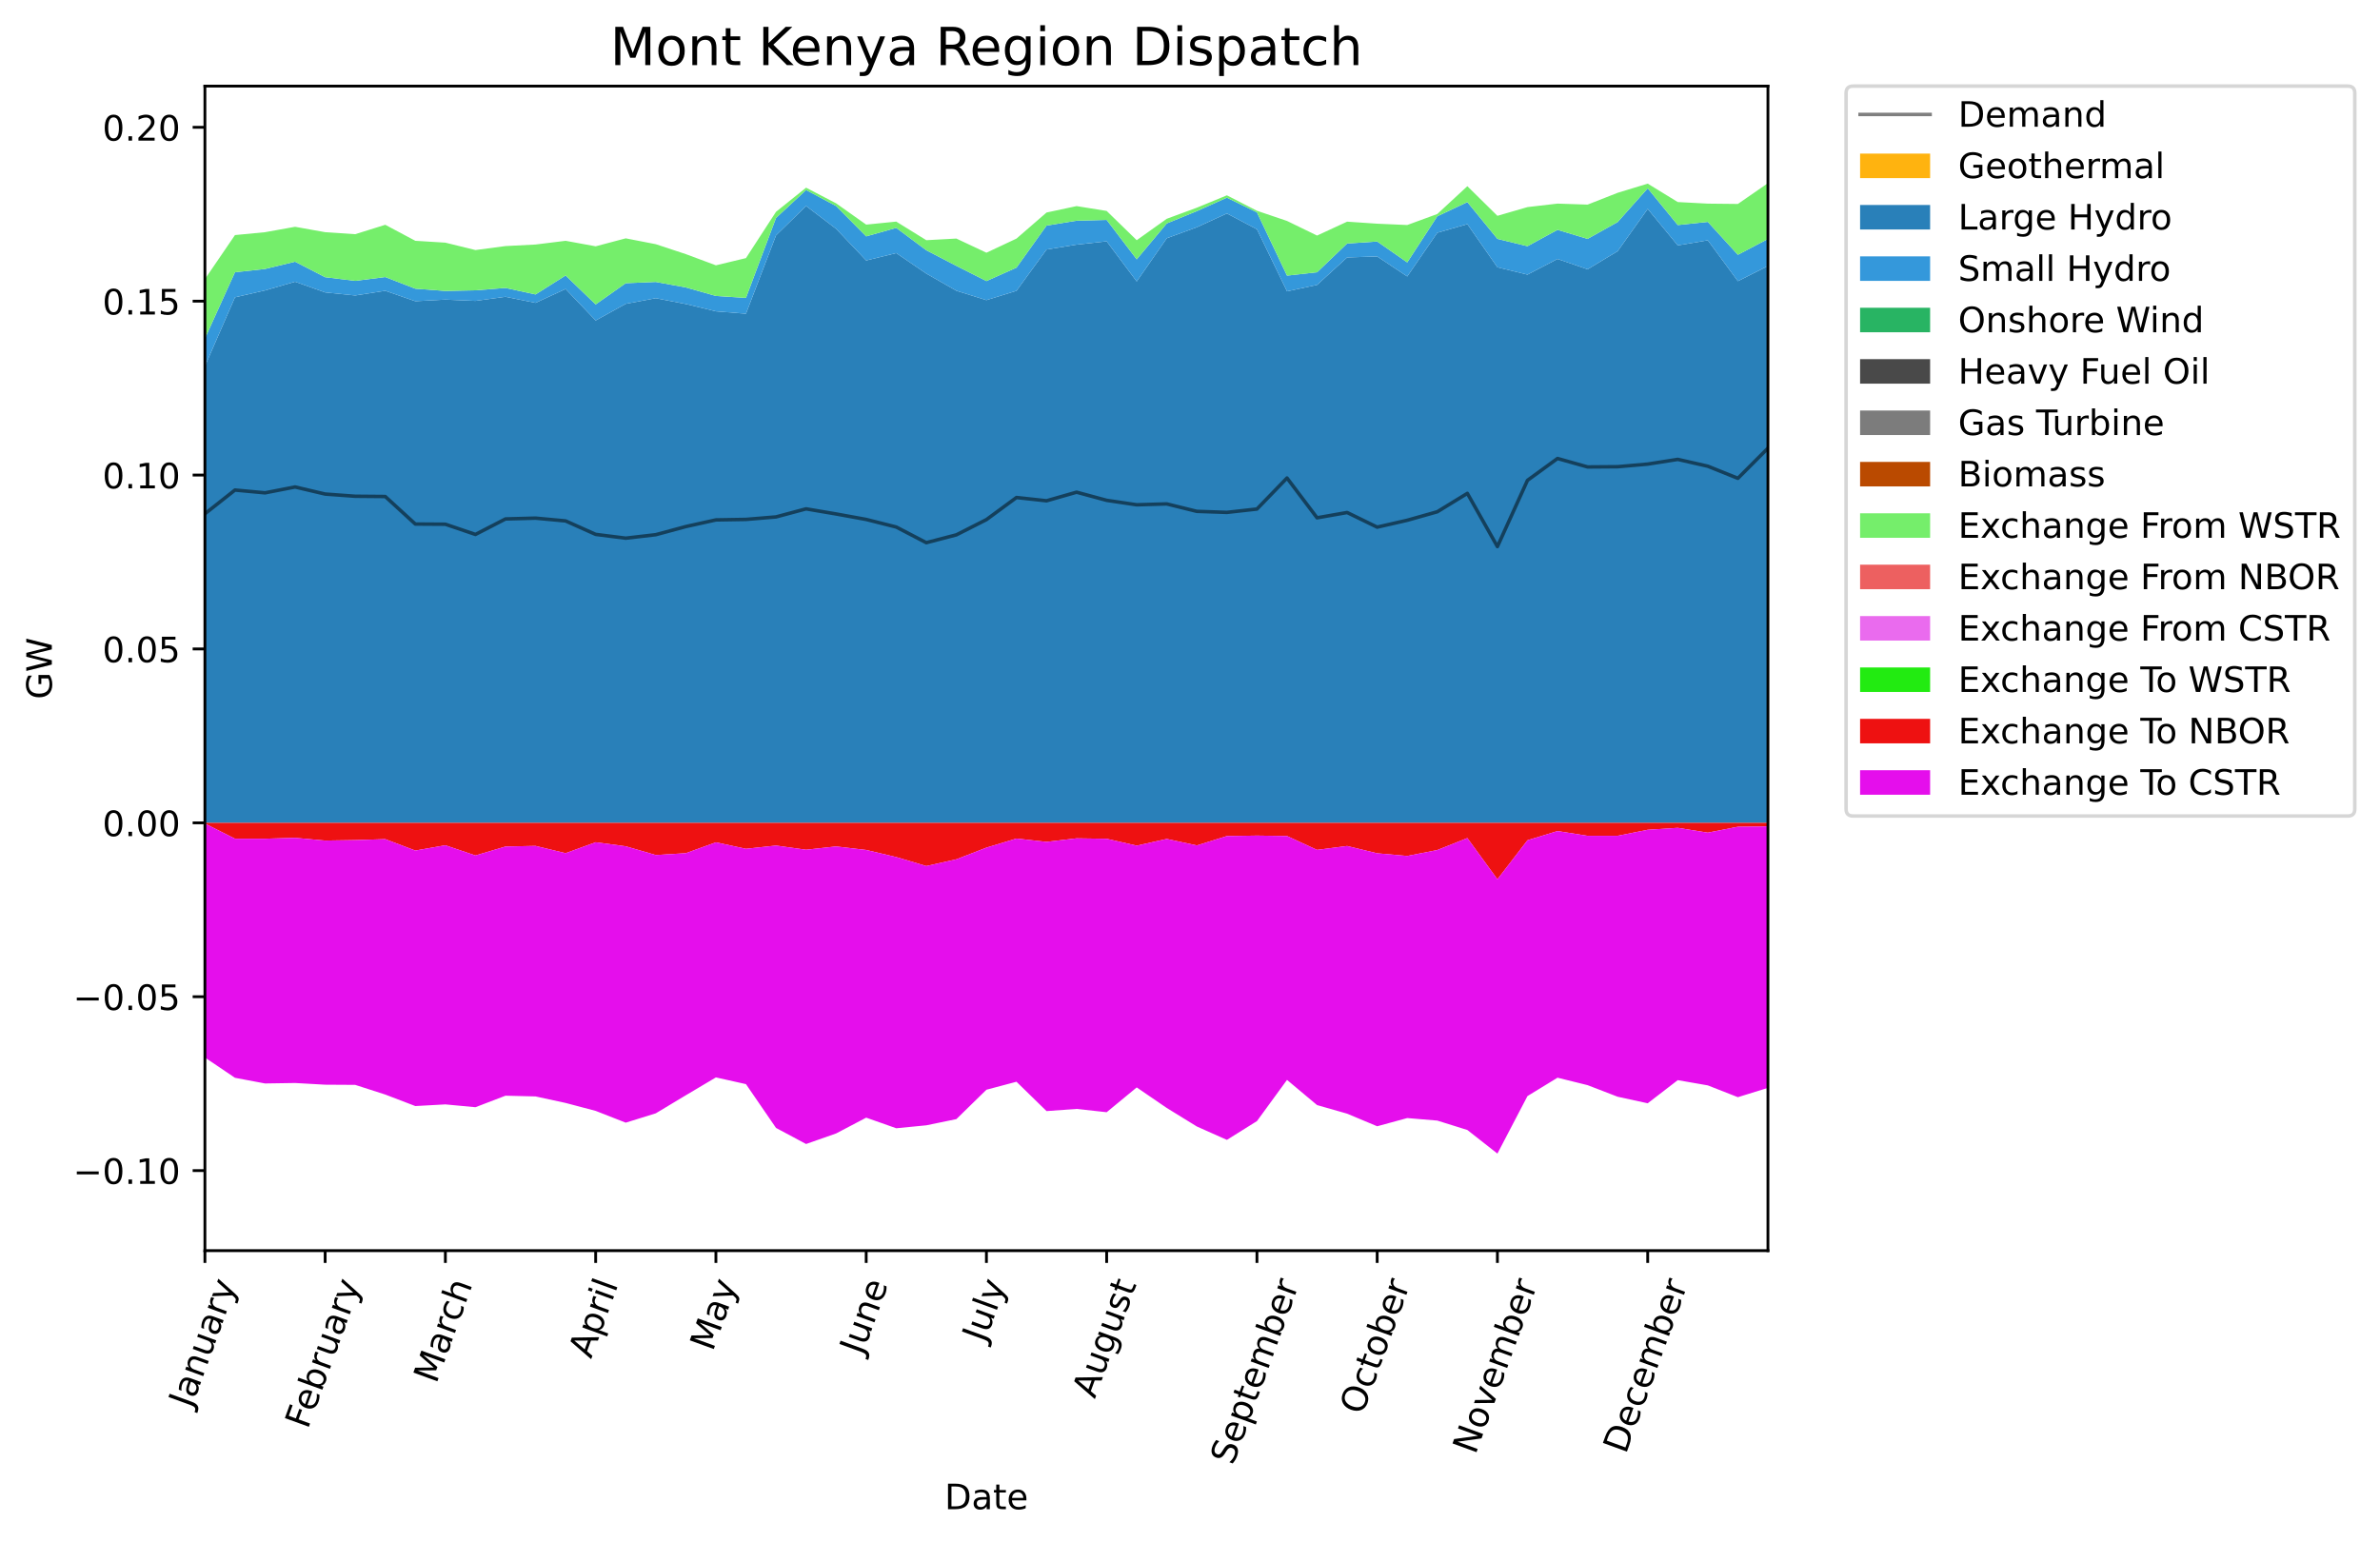 <?xml version="1.0" encoding="utf-8" standalone="no"?>
<!DOCTYPE svg PUBLIC "-//W3C//DTD SVG 1.1//EN"
  "http://www.w3.org/Graphics/SVG/1.1/DTD/svg11.dtd">
<!-- Created with matplotlib (https://matplotlib.org/) -->
<svg height="440.369pt" version="1.1" viewBox="0 0 679.729 440.369" width="679.729pt" xmlns="http://www.w3.org/2000/svg" xmlns:xlink="http://www.w3.org/1999/xlink">
 <defs>
  <style type="text/css">*{stroke-linecap:butt;stroke-linejoin:round;}</style>
 </defs>
 <g id="figure_1">
  <g id="patch_1">
   <path d="M 0 440.369 
L 679.729 440.369 
L 679.729 0 
L 0 0 
z
" style="fill:#ffffff;"/>
  </g>
  <g id="axes_1">
   <g id="patch_2">
    <path d="M 58.523 357.238 
L 504.923 357.238 
L 504.923 24.598 
L 58.523 24.598 
z
" style="fill:#ffffff;"/>
   </g>
   <g id="PolyCollection_1">
    <path clip-path="url(#p8c69a6ebef)" d="M 58.523 235.034 
L 58.523 235.034 
L 67.108 235.034 
L 75.693 235.034 
L 84.277 235.034 
L 92.862 235.034 
L 101.447 235.034 
L 110.031 235.034 
L 118.616 235.034 
L 127.2 235.034 
L 135.785 235.034 
L 144.37 235.034 
L 152.954 235.034 
L 161.539 235.034 
L 170.123 235.034 
L 178.708 235.034 
L 187.293 235.034 
L 195.877 235.034 
L 204.462 235.034 
L 213.047 235.034 
L 221.631 235.034 
L 230.216 235.034 
L 238.8 235.034 
L 247.385 235.034 
L 255.97 235.034 
L 264.554 235.034 
L 273.139 235.034 
L 281.723 235.034 
L 290.308 235.034 
L 298.893 235.034 
L 307.477 235.034 
L 316.062 235.034 
L 324.647 235.034 
L 333.231 235.034 
L 341.816 235.034 
L 350.4 235.034 
L 358.985 235.034 
L 367.57 235.034 
L 376.154 235.034 
L 384.739 235.034 
L 393.323 235.034 
L 401.908 235.034 
L 410.493 235.034 
L 419.077 235.034 
L 427.662 235.034 
L 436.247 235.034 
L 444.831 235.034 
L 453.416 235.034 
L 462 235.034 
L 470.585 235.034 
L 479.17 235.034 
L 487.754 235.034 
L 496.339 235.034 
L 504.923 235.034 
L 504.923 235.034 
L 504.923 235.034 
L 496.339 235.034 
L 487.754 235.034 
L 479.17 235.034 
L 470.585 235.034 
L 462 235.034 
L 453.416 235.034 
L 444.831 235.034 
L 436.247 235.034 
L 427.662 235.034 
L 419.077 235.034 
L 410.493 235.034 
L 401.908 235.034 
L 393.323 235.034 
L 384.739 235.034 
L 376.154 235.034 
L 367.57 235.034 
L 358.985 235.034 
L 350.4 235.034 
L 341.816 235.034 
L 333.231 235.034 
L 324.647 235.034 
L 316.062 235.034 
L 307.477 235.034 
L 298.893 235.034 
L 290.308 235.034 
L 281.723 235.034 
L 273.139 235.034 
L 264.554 235.034 
L 255.97 235.034 
L 247.385 235.034 
L 238.8 235.034 
L 230.216 235.034 
L 221.631 235.034 
L 213.047 235.034 
L 204.462 235.034 
L 195.877 235.034 
L 187.293 235.034 
L 178.708 235.034 
L 170.123 235.034 
L 161.539 235.034 
L 152.954 235.034 
L 144.37 235.034 
L 135.785 235.034 
L 127.2 235.034 
L 118.616 235.034 
L 110.031 235.034 
L 101.447 235.034 
L 92.862 235.034 
L 84.277 235.034 
L 75.693 235.034 
L 67.108 235.034 
L 58.523 235.034 
z
" style="fill:#ffb30f;"/>
   </g>
   <g id="PolyCollection_2">
    <path clip-path="url(#p8c69a6ebef)" d="M 58.523 104.622 
L 58.523 235.034 
L 67.108 235.034 
L 75.693 235.034 
L 84.277 235.034 
L 92.862 235.034 
L 101.447 235.034 
L 110.031 235.034 
L 118.616 235.034 
L 127.2 235.034 
L 135.785 235.034 
L 144.37 235.034 
L 152.954 235.034 
L 161.539 235.034 
L 170.123 235.034 
L 178.708 235.034 
L 187.293 235.034 
L 195.877 235.034 
L 204.462 235.034 
L 213.047 235.034 
L 221.631 235.034 
L 230.216 235.034 
L 238.8 235.034 
L 247.385 235.034 
L 255.97 235.034 
L 264.554 235.034 
L 273.139 235.034 
L 281.723 235.034 
L 290.308 235.034 
L 298.893 235.034 
L 307.477 235.034 
L 316.062 235.034 
L 324.647 235.034 
L 333.231 235.034 
L 341.816 235.034 
L 350.4 235.034 
L 358.985 235.034 
L 367.57 235.034 
L 376.154 235.034 
L 384.739 235.034 
L 393.323 235.034 
L 401.908 235.034 
L 410.493 235.034 
L 419.077 235.034 
L 427.662 235.034 
L 436.247 235.034 
L 444.831 235.034 
L 453.416 235.034 
L 462 235.034 
L 470.585 235.034 
L 479.17 235.034 
L 487.754 235.034 
L 496.339 235.034 
L 504.923 235.034 
L 504.923 75.976 
L 504.923 75.976 
L 496.339 80.308 
L 487.754 68.642 
L 479.17 70.092 
L 470.585 59.673 
L 462 71.752 
L 453.416 76.919 
L 444.831 73.97 
L 436.247 78.44 
L 427.662 76.345 
L 419.077 64.023 
L 410.493 66.48 
L 401.908 78.965 
L 393.323 73.252 
L 384.739 73.532 
L 376.154 81.38 
L 367.57 83.215 
L 358.985 65.494 
L 350.4 60.977 
L 341.816 64.909 
L 333.231 68.055 
L 324.647 80.397 
L 316.062 68.93 
L 307.477 69.878 
L 298.893 71.276 
L 290.308 83.067 
L 281.723 85.729 
L 273.139 83.046 
L 264.554 78.143 
L 255.97 72.293 
L 247.385 74.398 
L 238.8 65.364 
L 230.216 58.833 
L 221.631 67.234 
L 213.047 89.605 
L 204.462 88.928 
L 195.877 86.84 
L 187.293 85.18 
L 178.708 86.791 
L 170.123 91.54 
L 161.539 82.551 
L 152.954 86.506 
L 144.37 84.773 
L 135.785 85.946 
L 127.2 85.581 
L 118.616 86.037 
L 110.031 83.058 
L 101.447 84.397 
L 92.862 83.522 
L 84.277 80.473 
L 75.693 82.957 
L 67.108 84.925 
L 58.523 104.622 
z
" style="fill:#2980b9;"/>
   </g>
   <g id="PolyCollection_3">
    <path clip-path="url(#p8c69a6ebef)" d="M 58.523 96.713 
L 58.523 104.622 
L 67.108 84.925 
L 75.693 82.957 
L 84.277 80.473 
L 92.862 83.522 
L 101.447 84.397 
L 110.031 83.058 
L 118.616 86.037 
L 127.2 85.581 
L 135.785 85.946 
L 144.37 84.773 
L 152.954 86.506 
L 161.539 82.551 
L 170.123 91.54 
L 178.708 86.791 
L 187.293 85.18 
L 195.877 86.84 
L 204.462 88.928 
L 213.047 89.605 
L 221.631 67.234 
L 230.216 58.833 
L 238.8 65.364 
L 247.385 74.398 
L 255.97 72.293 
L 264.554 78.143 
L 273.139 83.046 
L 281.723 85.729 
L 290.308 83.067 
L 298.893 71.276 
L 307.477 69.878 
L 316.062 68.93 
L 324.647 80.397 
L 333.231 68.055 
L 341.816 64.909 
L 350.4 60.977 
L 358.985 65.494 
L 367.57 83.215 
L 376.154 81.38 
L 384.739 73.532 
L 393.323 73.252 
L 401.908 78.965 
L 410.493 66.48 
L 419.077 64.023 
L 427.662 76.345 
L 436.247 78.44 
L 444.831 73.97 
L 453.416 76.919 
L 462 71.752 
L 470.585 59.673 
L 479.17 70.092 
L 487.754 68.642 
L 496.339 80.308 
L 504.923 75.976 
L 504.923 68.267 
L 504.923 68.267 
L 496.339 72.782 
L 487.754 63.386 
L 479.17 64.288 
L 470.585 53.794 
L 462 63.434 
L 453.416 68.237 
L 444.831 65.65 
L 436.247 70.328 
L 427.662 68.233 
L 419.077 57.737 
L 410.493 61.784 
L 401.908 74.958 
L 393.323 68.984 
L 384.739 69.563 
L 376.154 77.775 
L 367.57 78.728 
L 358.985 60.665 
L 350.4 56.466 
L 341.816 60.31 
L 333.231 63.823 
L 324.647 74.083 
L 316.062 62.819 
L 307.477 63.041 
L 298.893 64.445 
L 290.308 76.449 
L 281.723 80.286 
L 273.139 75.945 
L 264.554 71.485 
L 255.97 65.096 
L 247.385 67.516 
L 238.8 58.859 
L 230.216 54.283 
L 221.631 62.255 
L 213.047 85.092 
L 204.462 84.534 
L 195.877 82.108 
L 187.293 80.534 
L 178.708 80.896 
L 170.123 86.955 
L 161.539 78.691 
L 152.954 84.107 
L 144.37 82.248 
L 135.785 82.926 
L 127.2 83.104 
L 118.616 82.467 
L 110.031 79.135 
L 101.447 80.222 
L 92.862 79.182 
L 84.277 74.757 
L 75.693 76.828 
L 67.108 77.761 
L 58.523 96.713 
z
" style="fill:#3498db;"/>
   </g>
   <g id="PolyCollection_4">
    <path clip-path="url(#p8c69a6ebef)" d="M 58.523 96.713 
L 58.523 96.713 
L 67.108 77.761 
L 75.693 76.828 
L 84.277 74.757 
L 92.862 79.182 
L 101.447 80.222 
L 110.031 79.135 
L 118.616 82.467 
L 127.2 83.104 
L 135.785 82.926 
L 144.37 82.248 
L 152.954 84.107 
L 161.539 78.691 
L 170.123 86.955 
L 178.708 80.896 
L 187.293 80.534 
L 195.877 82.108 
L 204.462 84.534 
L 213.047 85.092 
L 221.631 62.255 
L 230.216 54.283 
L 238.8 58.859 
L 247.385 67.516 
L 255.97 65.096 
L 264.554 71.485 
L 273.139 75.945 
L 281.723 80.286 
L 290.308 76.449 
L 298.893 64.445 
L 307.477 63.041 
L 316.062 62.819 
L 324.647 74.083 
L 333.231 63.823 
L 341.816 60.31 
L 350.4 56.466 
L 358.985 60.665 
L 367.57 78.728 
L 376.154 77.775 
L 384.739 69.563 
L 393.323 68.984 
L 401.908 74.958 
L 410.493 61.784 
L 419.077 57.737 
L 427.662 68.233 
L 436.247 70.328 
L 444.831 65.65 
L 453.416 68.237 
L 462 63.434 
L 470.585 53.794 
L 479.17 64.288 
L 487.754 63.386 
L 496.339 72.782 
L 504.923 68.267 
L 504.923 68.267 
L 504.923 68.267 
L 496.339 72.782 
L 487.754 63.386 
L 479.17 64.288 
L 470.585 53.794 
L 462 63.434 
L 453.416 68.237 
L 444.831 65.65 
L 436.247 70.328 
L 427.662 68.233 
L 419.077 57.737 
L 410.493 61.784 
L 401.908 74.958 
L 393.323 68.984 
L 384.739 69.563 
L 376.154 77.775 
L 367.57 78.728 
L 358.985 60.665 
L 350.4 56.466 
L 341.816 60.31 
L 333.231 63.823 
L 324.647 74.083 
L 316.062 62.819 
L 307.477 63.041 
L 298.893 64.445 
L 290.308 76.449 
L 281.723 80.286 
L 273.139 75.945 
L 264.554 71.485 
L 255.97 65.096 
L 247.385 67.516 
L 238.8 58.859 
L 230.216 54.283 
L 221.631 62.255 
L 213.047 85.092 
L 204.462 84.534 
L 195.877 82.108 
L 187.293 80.534 
L 178.708 80.896 
L 170.123 86.955 
L 161.539 78.691 
L 152.954 84.107 
L 144.37 82.248 
L 135.785 82.926 
L 127.2 83.104 
L 118.616 82.467 
L 110.031 79.135 
L 101.447 80.222 
L 92.862 79.182 
L 84.277 74.757 
L 75.693 76.828 
L 67.108 77.761 
L 58.523 96.713 
z
" style="fill:#28b463;"/>
   </g>
   <g id="PolyCollection_5">
    <path clip-path="url(#p8c69a6ebef)" d="M 58.523 96.713 
L 58.523 96.713 
L 67.108 77.761 
L 75.693 76.828 
L 84.277 74.757 
L 92.862 79.182 
L 101.447 80.222 
L 110.031 79.135 
L 118.616 82.467 
L 127.2 83.104 
L 135.785 82.926 
L 144.37 82.248 
L 152.954 84.107 
L 161.539 78.691 
L 170.123 86.955 
L 178.708 80.896 
L 187.293 80.534 
L 195.877 82.108 
L 204.462 84.534 
L 213.047 85.092 
L 221.631 62.255 
L 230.216 54.283 
L 238.8 58.859 
L 247.385 67.516 
L 255.97 65.096 
L 264.554 71.485 
L 273.139 75.945 
L 281.723 80.286 
L 290.308 76.449 
L 298.893 64.445 
L 307.477 63.041 
L 316.062 62.819 
L 324.647 74.083 
L 333.231 63.823 
L 341.816 60.31 
L 350.4 56.466 
L 358.985 60.665 
L 367.57 78.728 
L 376.154 77.775 
L 384.739 69.563 
L 393.323 68.984 
L 401.908 74.958 
L 410.493 61.784 
L 419.077 57.737 
L 427.662 68.233 
L 436.247 70.328 
L 444.831 65.65 
L 453.416 68.237 
L 462 63.434 
L 470.585 53.794 
L 479.17 64.288 
L 487.754 63.386 
L 496.339 72.782 
L 504.923 68.267 
L 504.923 68.267 
L 504.923 68.267 
L 496.339 72.782 
L 487.754 63.386 
L 479.17 64.288 
L 470.585 53.794 
L 462 63.434 
L 453.416 68.237 
L 444.831 65.65 
L 436.247 70.328 
L 427.662 68.233 
L 419.077 57.737 
L 410.493 61.784 
L 401.908 74.958 
L 393.323 68.984 
L 384.739 69.563 
L 376.154 77.775 
L 367.57 78.728 
L 358.985 60.665 
L 350.4 56.466 
L 341.816 60.31 
L 333.231 63.823 
L 324.647 74.083 
L 316.062 62.819 
L 307.477 63.041 
L 298.893 64.445 
L 290.308 76.449 
L 281.723 80.286 
L 273.139 75.945 
L 264.554 71.485 
L 255.97 65.096 
L 247.385 67.516 
L 238.8 58.859 
L 230.216 54.283 
L 221.631 62.255 
L 213.047 85.092 
L 204.462 84.534 
L 195.877 82.108 
L 187.293 80.534 
L 178.708 80.896 
L 170.123 86.955 
L 161.539 78.691 
L 152.954 84.107 
L 144.37 82.248 
L 135.785 82.926 
L 127.2 83.104 
L 118.616 82.467 
L 110.031 79.135 
L 101.447 80.222 
L 92.862 79.182 
L 84.277 74.757 
L 75.693 76.828 
L 67.108 77.761 
L 58.523 96.713 
z
" style="fill:#494949;"/>
   </g>
   <g id="PolyCollection_6">
    <path clip-path="url(#p8c69a6ebef)" d="M 58.523 96.713 
L 58.523 96.713 
L 67.108 77.761 
L 75.693 76.828 
L 84.277 74.757 
L 92.862 79.182 
L 101.447 80.222 
L 110.031 79.135 
L 118.616 82.467 
L 127.2 83.104 
L 135.785 82.926 
L 144.37 82.248 
L 152.954 84.107 
L 161.539 78.691 
L 170.123 86.955 
L 178.708 80.896 
L 187.293 80.534 
L 195.877 82.108 
L 204.462 84.534 
L 213.047 85.092 
L 221.631 62.255 
L 230.216 54.283 
L 238.8 58.859 
L 247.385 67.516 
L 255.97 65.096 
L 264.554 71.485 
L 273.139 75.945 
L 281.723 80.286 
L 290.308 76.449 
L 298.893 64.445 
L 307.477 63.041 
L 316.062 62.819 
L 324.647 74.083 
L 333.231 63.823 
L 341.816 60.31 
L 350.4 56.466 
L 358.985 60.665 
L 367.57 78.728 
L 376.154 77.775 
L 384.739 69.563 
L 393.323 68.984 
L 401.908 74.958 
L 410.493 61.784 
L 419.077 57.737 
L 427.662 68.233 
L 436.247 70.328 
L 444.831 65.65 
L 453.416 68.237 
L 462 63.434 
L 470.585 53.794 
L 479.17 64.288 
L 487.754 63.386 
L 496.339 72.782 
L 504.923 68.267 
L 504.923 68.267 
L 504.923 68.267 
L 496.339 72.782 
L 487.754 63.386 
L 479.17 64.288 
L 470.585 53.794 
L 462 63.434 
L 453.416 68.237 
L 444.831 65.65 
L 436.247 70.328 
L 427.662 68.233 
L 419.077 57.737 
L 410.493 61.784 
L 401.908 74.958 
L 393.323 68.984 
L 384.739 69.563 
L 376.154 77.775 
L 367.57 78.728 
L 358.985 60.665 
L 350.4 56.466 
L 341.816 60.31 
L 333.231 63.823 
L 324.647 74.083 
L 316.062 62.819 
L 307.477 63.041 
L 298.893 64.445 
L 290.308 76.449 
L 281.723 80.286 
L 273.139 75.945 
L 264.554 71.485 
L 255.97 65.096 
L 247.385 67.516 
L 238.8 58.859 
L 230.216 54.283 
L 221.631 62.255 
L 213.047 85.092 
L 204.462 84.534 
L 195.877 82.108 
L 187.293 80.534 
L 178.708 80.896 
L 170.123 86.955 
L 161.539 78.691 
L 152.954 84.107 
L 144.37 82.248 
L 135.785 82.926 
L 127.2 83.104 
L 118.616 82.467 
L 110.031 79.135 
L 101.447 80.222 
L 92.862 79.182 
L 84.277 74.757 
L 75.693 76.828 
L 67.108 77.761 
L 58.523 96.713 
z
" style="fill:#7c7c7c;"/>
   </g>
   <g id="PolyCollection_7">
    <path clip-path="url(#p8c69a6ebef)" d="M 58.523 96.713 
L 58.523 96.713 
L 67.108 77.761 
L 75.693 76.828 
L 84.277 74.757 
L 92.862 79.182 
L 101.447 80.222 
L 110.031 79.135 
L 118.616 82.467 
L 127.2 83.104 
L 135.785 82.926 
L 144.37 82.248 
L 152.954 84.107 
L 161.539 78.691 
L 170.123 86.955 
L 178.708 80.896 
L 187.293 80.534 
L 195.877 82.108 
L 204.462 84.534 
L 213.047 85.092 
L 221.631 62.255 
L 230.216 54.283 
L 238.8 58.859 
L 247.385 67.516 
L 255.97 65.096 
L 264.554 71.485 
L 273.139 75.945 
L 281.723 80.286 
L 290.308 76.449 
L 298.893 64.445 
L 307.477 63.041 
L 316.062 62.819 
L 324.647 74.083 
L 333.231 63.823 
L 341.816 60.31 
L 350.4 56.466 
L 358.985 60.665 
L 367.57 78.728 
L 376.154 77.775 
L 384.739 69.563 
L 393.323 68.984 
L 401.908 74.958 
L 410.493 61.784 
L 419.077 57.737 
L 427.662 68.233 
L 436.247 70.328 
L 444.831 65.65 
L 453.416 68.237 
L 462 63.434 
L 470.585 53.794 
L 479.17 64.288 
L 487.754 63.386 
L 496.339 72.782 
L 504.923 68.267 
L 504.923 68.267 
L 504.923 68.267 
L 496.339 72.782 
L 487.754 63.386 
L 479.17 64.288 
L 470.585 53.794 
L 462 63.434 
L 453.416 68.237 
L 444.831 65.65 
L 436.247 70.328 
L 427.662 68.233 
L 419.077 57.737 
L 410.493 61.784 
L 401.908 74.958 
L 393.323 68.984 
L 384.739 69.563 
L 376.154 77.775 
L 367.57 78.728 
L 358.985 60.665 
L 350.4 56.466 
L 341.816 60.31 
L 333.231 63.823 
L 324.647 74.083 
L 316.062 62.819 
L 307.477 63.041 
L 298.893 64.445 
L 290.308 76.449 
L 281.723 80.286 
L 273.139 75.945 
L 264.554 71.485 
L 255.97 65.096 
L 247.385 67.516 
L 238.8 58.859 
L 230.216 54.283 
L 221.631 62.255 
L 213.047 85.092 
L 204.462 84.534 
L 195.877 82.108 
L 187.293 80.534 
L 178.708 80.896 
L 170.123 86.955 
L 161.539 78.691 
L 152.954 84.107 
L 144.37 82.248 
L 135.785 82.926 
L 127.2 83.104 
L 118.616 82.467 
L 110.031 79.135 
L 101.447 80.222 
L 92.862 79.182 
L 84.277 74.757 
L 75.693 76.828 
L 67.108 77.761 
L 58.523 96.713 
z
" style="fill:#ba4a00;"/>
   </g>
   <g id="PolyCollection_8">
    <path clip-path="url(#p8c69a6ebef)" d="M 58.523 79.727 
L 58.523 96.713 
L 67.108 77.761 
L 75.693 76.828 
L 84.277 74.757 
L 92.862 79.182 
L 101.447 80.222 
L 110.031 79.135 
L 118.616 82.467 
L 127.2 83.104 
L 135.785 82.926 
L 144.37 82.248 
L 152.954 84.107 
L 161.539 78.691 
L 170.123 86.955 
L 178.708 80.896 
L 187.293 80.534 
L 195.877 82.108 
L 204.462 84.534 
L 213.047 85.092 
L 221.631 62.255 
L 230.216 54.283 
L 238.8 58.859 
L 247.385 67.516 
L 255.97 65.096 
L 264.554 71.485 
L 273.139 75.945 
L 281.723 80.286 
L 290.308 76.449 
L 298.893 64.445 
L 307.477 63.041 
L 316.062 62.819 
L 324.647 74.083 
L 333.231 63.823 
L 341.816 60.31 
L 350.4 56.466 
L 358.985 60.665 
L 367.57 78.728 
L 376.154 77.775 
L 384.739 69.563 
L 393.323 68.984 
L 401.908 74.958 
L 410.493 61.784 
L 419.077 57.737 
L 427.662 68.233 
L 436.247 70.328 
L 444.831 65.65 
L 453.416 68.237 
L 462 63.434 
L 470.585 53.794 
L 479.17 64.288 
L 487.754 63.386 
L 496.339 72.782 
L 504.923 68.267 
L 504.923 52.318 
L 504.923 52.318 
L 496.339 58.258 
L 487.754 58.167 
L 479.17 57.713 
L 470.585 52.453 
L 462 55.073 
L 453.416 58.446 
L 444.831 58.159 
L 436.247 59.156 
L 427.662 61.647 
L 419.077 53.187 
L 410.493 61.128 
L 401.908 64.276 
L 393.323 63.898 
L 384.739 63.316 
L 376.154 67.286 
L 367.57 63.109 
L 358.985 60.202 
L 350.4 55.793 
L 341.816 59.326 
L 333.231 62.49 
L 324.647 68.611 
L 316.062 60.252 
L 307.477 58.871 
L 298.893 60.705 
L 290.308 68.151 
L 281.723 72.184 
L 273.139 68.142 
L 264.554 68.609 
L 255.97 63.299 
L 247.385 64.16 
L 238.8 58.084 
L 230.216 53.611 
L 221.631 60.501 
L 213.047 73.724 
L 204.462 75.788 
L 195.877 72.591 
L 187.293 69.752 
L 178.708 68.08 
L 170.123 70.357 
L 161.539 68.783 
L 152.954 69.846 
L 144.37 70.288 
L 135.785 71.425 
L 127.2 69.313 
L 118.616 68.782 
L 110.031 64.209 
L 101.447 66.895 
L 92.862 66.319 
L 84.277 64.782 
L 75.693 66.323 
L 67.108 67.147 
L 58.523 79.727 
z
" style="fill:#75ee6b;"/>
   </g>
   <g id="PolyCollection_9">
    <path clip-path="url(#p8c69a6ebef)" d="M 58.523 79.727 
L 58.523 79.727 
L 67.108 67.147 
L 75.693 66.323 
L 84.277 64.782 
L 92.862 66.319 
L 101.447 66.895 
L 110.031 64.209 
L 118.616 68.782 
L 127.2 69.313 
L 135.785 71.425 
L 144.37 70.288 
L 152.954 69.846 
L 161.539 68.783 
L 170.123 70.357 
L 178.708 68.08 
L 187.293 69.752 
L 195.877 72.591 
L 204.462 75.788 
L 213.047 73.724 
L 221.631 60.501 
L 230.216 53.611 
L 238.8 58.084 
L 247.385 64.16 
L 255.97 63.299 
L 264.554 68.609 
L 273.139 68.142 
L 281.723 72.184 
L 290.308 68.151 
L 298.893 60.705 
L 307.477 58.871 
L 316.062 60.252 
L 324.647 68.611 
L 333.231 62.49 
L 341.816 59.326 
L 350.4 55.793 
L 358.985 60.202 
L 367.57 63.109 
L 376.154 67.286 
L 384.739 63.316 
L 393.323 63.898 
L 401.908 64.276 
L 410.493 61.128 
L 419.077 53.187 
L 427.662 61.647 
L 436.247 59.156 
L 444.831 58.159 
L 453.416 58.446 
L 462 55.073 
L 470.585 52.453 
L 479.17 57.713 
L 487.754 58.167 
L 496.339 58.258 
L 504.923 52.318 
L 504.923 52.318 
L 504.923 52.318 
L 496.339 58.258 
L 487.754 58.167 
L 479.17 57.713 
L 470.585 52.453 
L 462 55.073 
L 453.416 58.446 
L 444.831 58.159 
L 436.247 59.156 
L 427.662 61.647 
L 419.077 53.187 
L 410.493 61.128 
L 401.908 64.276 
L 393.323 63.898 
L 384.739 63.316 
L 376.154 67.286 
L 367.57 63.109 
L 358.985 60.202 
L 350.4 55.793 
L 341.816 59.326 
L 333.231 62.49 
L 324.647 68.611 
L 316.062 60.252 
L 307.477 58.871 
L 298.893 60.705 
L 290.308 68.151 
L 281.723 72.184 
L 273.139 68.142 
L 264.554 68.609 
L 255.97 63.299 
L 247.385 64.16 
L 238.8 58.084 
L 230.216 53.611 
L 221.631 60.501 
L 213.047 73.724 
L 204.462 75.788 
L 195.877 72.591 
L 187.293 69.752 
L 178.708 68.08 
L 170.123 70.357 
L 161.539 68.783 
L 152.954 69.846 
L 144.37 70.288 
L 135.785 71.425 
L 127.2 69.313 
L 118.616 68.782 
L 110.031 64.209 
L 101.447 66.895 
L 92.862 66.319 
L 84.277 64.782 
L 75.693 66.323 
L 67.108 67.147 
L 58.523 79.727 
z
" style="fill:#ed6060;"/>
   </g>
   <g id="PolyCollection_10">
    <path clip-path="url(#p8c69a6ebef)" d="M 58.523 79.727 
L 58.523 79.727 
L 67.108 67.147 
L 75.693 66.323 
L 84.277 64.782 
L 92.862 66.319 
L 101.447 66.895 
L 110.031 64.209 
L 118.616 68.782 
L 127.2 69.313 
L 135.785 71.425 
L 144.37 70.288 
L 152.954 69.846 
L 161.539 68.783 
L 170.123 70.357 
L 178.708 68.08 
L 187.293 69.752 
L 195.877 72.591 
L 204.462 75.788 
L 213.047 73.724 
L 221.631 60.501 
L 230.216 53.611 
L 238.8 58.084 
L 247.385 64.16 
L 255.97 63.299 
L 264.554 68.609 
L 273.139 68.142 
L 281.723 72.184 
L 290.308 68.151 
L 298.893 60.705 
L 307.477 58.871 
L 316.062 60.252 
L 324.647 68.611 
L 333.231 62.49 
L 341.816 59.326 
L 350.4 55.793 
L 358.985 60.202 
L 367.57 63.109 
L 376.154 67.286 
L 384.739 63.316 
L 393.323 63.898 
L 401.908 64.276 
L 410.493 61.128 
L 419.077 53.187 
L 427.662 61.647 
L 436.247 59.156 
L 444.831 58.159 
L 453.416 58.446 
L 462 55.073 
L 470.585 52.453 
L 479.17 57.713 
L 487.754 58.167 
L 496.339 58.258 
L 504.923 52.318 
L 504.923 52.318 
L 504.923 52.318 
L 496.339 58.258 
L 487.754 58.167 
L 479.17 57.713 
L 470.585 52.453 
L 462 55.073 
L 453.416 58.446 
L 444.831 58.159 
L 436.247 59.156 
L 427.662 61.647 
L 419.077 53.187 
L 410.493 61.128 
L 401.908 64.276 
L 393.323 63.898 
L 384.739 63.316 
L 376.154 67.286 
L 367.57 63.109 
L 358.985 60.202 
L 350.4 55.793 
L 341.816 59.326 
L 333.231 62.49 
L 324.647 68.611 
L 316.062 60.252 
L 307.477 58.871 
L 298.893 60.705 
L 290.308 68.151 
L 281.723 72.184 
L 273.139 68.142 
L 264.554 68.609 
L 255.97 63.299 
L 247.385 64.16 
L 238.8 58.084 
L 230.216 53.611 
L 221.631 60.501 
L 213.047 73.724 
L 204.462 75.788 
L 195.877 72.591 
L 187.293 69.752 
L 178.708 68.08 
L 170.123 70.357 
L 161.539 68.783 
L 152.954 69.846 
L 144.37 70.288 
L 135.785 71.425 
L 127.2 69.313 
L 118.616 68.782 
L 110.031 64.209 
L 101.447 66.895 
L 92.862 66.319 
L 84.277 64.782 
L 75.693 66.323 
L 67.108 67.147 
L 58.523 79.727 
z
" style="fill:#ea6bee;"/>
   </g>
   <g id="PolyCollection_11">
    <path clip-path="url(#p8c69a6ebef)" d="M 58.523 235.034 
L 58.523 235.034 
L 67.108 235.034 
L 75.693 235.034 
L 84.277 235.034 
L 92.862 235.034 
L 101.447 235.034 
L 110.031 235.034 
L 118.616 235.034 
L 127.2 235.034 
L 135.785 235.034 
L 144.37 235.034 
L 152.954 235.034 
L 161.539 235.034 
L 170.123 235.034 
L 178.708 235.034 
L 187.293 235.034 
L 195.877 235.034 
L 204.462 235.034 
L 213.047 235.034 
L 221.631 235.034 
L 230.216 235.034 
L 238.8 235.034 
L 247.385 235.034 
L 255.97 235.034 
L 264.554 235.034 
L 273.139 235.034 
L 281.723 235.034 
L 290.308 235.034 
L 298.893 235.034 
L 307.477 235.034 
L 316.062 235.034 
L 324.647 235.034 
L 333.231 235.034 
L 341.816 235.034 
L 350.4 235.034 
L 358.985 235.034 
L 367.57 235.034 
L 376.154 235.034 
L 384.739 235.034 
L 393.323 235.034 
L 401.908 235.034 
L 410.493 235.034 
L 419.077 235.034 
L 427.662 235.034 
L 436.247 235.034 
L 444.831 235.034 
L 453.416 235.034 
L 462 235.034 
L 470.585 235.034 
L 479.17 235.034 
L 487.754 235.034 
L 496.339 235.034 
L 504.923 235.034 
L 504.923 235.034 
L 504.923 235.034 
L 496.339 235.034 
L 487.754 235.034 
L 479.17 235.034 
L 470.585 235.034 
L 462 235.034 
L 453.416 235.034 
L 444.831 235.034 
L 436.247 235.034 
L 427.662 235.034 
L 419.077 235.034 
L 410.493 235.034 
L 401.908 235.034 
L 393.323 235.034 
L 384.739 235.034 
L 376.154 235.034 
L 367.57 235.034 
L 358.985 235.034 
L 350.4 235.034 
L 341.816 235.034 
L 333.231 235.034 
L 324.647 235.034 
L 316.062 235.034 
L 307.477 235.034 
L 298.893 235.034 
L 290.308 235.034 
L 281.723 235.034 
L 273.139 235.034 
L 264.554 235.034 
L 255.97 235.034 
L 247.385 235.034 
L 238.8 235.034 
L 230.216 235.034 
L 221.631 235.034 
L 213.047 235.034 
L 204.462 235.034 
L 195.877 235.034 
L 187.293 235.034 
L 178.708 235.034 
L 170.123 235.034 
L 161.539 235.034 
L 152.954 235.034 
L 144.37 235.034 
L 135.785 235.034 
L 127.2 235.034 
L 118.616 235.034 
L 110.031 235.034 
L 101.447 235.034 
L 92.862 235.034 
L 84.277 235.034 
L 75.693 235.034 
L 67.108 235.034 
L 58.523 235.034 
z
" style="fill:#22eb11;"/>
   </g>
   <g id="PolyCollection_12">
    <path clip-path="url(#p8c69a6ebef)" d="M 58.523 235.238 
L 58.523 235.034 
L 67.108 235.034 
L 75.693 235.034 
L 84.277 235.034 
L 92.862 235.034 
L 101.447 235.034 
L 110.031 235.034 
L 118.616 235.034 
L 127.2 235.034 
L 135.785 235.034 
L 144.37 235.034 
L 152.954 235.034 
L 161.539 235.034 
L 170.123 235.034 
L 178.708 235.034 
L 187.293 235.034 
L 195.877 235.034 
L 204.462 235.034 
L 213.047 235.034 
L 221.631 235.034 
L 230.216 235.034 
L 238.8 235.034 
L 247.385 235.034 
L 255.97 235.034 
L 264.554 235.034 
L 273.139 235.034 
L 281.723 235.034 
L 290.308 235.034 
L 298.893 235.034 
L 307.477 235.034 
L 316.062 235.034 
L 324.647 235.034 
L 333.231 235.034 
L 341.816 235.034 
L 350.4 235.034 
L 358.985 235.034 
L 367.57 235.034 
L 376.154 235.034 
L 384.739 235.034 
L 393.323 235.034 
L 401.908 235.034 
L 410.493 235.034 
L 419.077 235.034 
L 427.662 235.034 
L 436.247 235.034 
L 444.831 235.034 
L 453.416 235.034 
L 462 235.034 
L 470.585 235.034 
L 479.17 235.034 
L 487.754 235.034 
L 496.339 235.034 
L 504.923 235.034 
L 504.923 236.054 
L 504.923 236.054 
L 496.339 236.157 
L 487.754 237.84 
L 479.17 236.468 
L 470.585 237.022 
L 462 238.737 
L 453.416 238.74 
L 444.831 237.387 
L 436.247 240.014 
L 427.662 251.165 
L 419.077 239.389 
L 410.493 242.808 
L 401.908 244.494 
L 393.323 243.739 
L 384.739 241.654 
L 376.154 242.764 
L 367.57 238.805 
L 358.985 238.684 
L 350.4 238.815 
L 341.816 241.491 
L 333.231 239.637 
L 324.647 241.55 
L 316.062 239.591 
L 307.477 239.466 
L 298.893 240.474 
L 290.308 239.524 
L 281.723 242.12 
L 273.139 245.452 
L 264.554 247.378 
L 255.97 244.815 
L 247.385 242.787 
L 238.8 241.782 
L 230.216 242.722 
L 221.631 241.53 
L 213.047 242.454 
L 204.462 240.605 
L 195.877 243.709 
L 187.293 244.233 
L 178.708 241.738 
L 170.123 240.586 
L 161.539 243.706 
L 152.954 241.629 
L 144.37 241.808 
L 135.785 244.357 
L 127.2 241.446 
L 118.616 242.952 
L 110.031 239.697 
L 101.447 239.969 
L 92.862 240.101 
L 84.277 239.325 
L 75.693 239.573 
L 67.108 239.565 
L 58.523 235.238 
z
" style="fill:#ee1111;"/>
   </g>
   <g id="PolyCollection_13">
    <path clip-path="url(#p8c69a6ebef)" d="M 58.523 302.069 
L 58.523 235.238 
L 67.108 239.565 
L 75.693 239.573 
L 84.277 239.325 
L 92.862 240.101 
L 101.447 239.969 
L 110.031 239.697 
L 118.616 242.952 
L 127.2 241.446 
L 135.785 244.357 
L 144.37 241.808 
L 152.954 241.629 
L 161.539 243.706 
L 170.123 240.586 
L 178.708 241.738 
L 187.293 244.233 
L 195.877 243.709 
L 204.462 240.605 
L 213.047 242.454 
L 221.631 241.53 
L 230.216 242.722 
L 238.8 241.782 
L 247.385 242.787 
L 255.97 244.815 
L 264.554 247.378 
L 273.139 245.452 
L 281.723 242.12 
L 290.308 239.524 
L 298.893 240.474 
L 307.477 239.466 
L 316.062 239.591 
L 324.647 241.55 
L 333.231 239.637 
L 341.816 241.491 
L 350.4 238.815 
L 358.985 238.684 
L 367.57 238.805 
L 376.154 242.764 
L 384.739 241.654 
L 393.323 243.739 
L 401.908 244.494 
L 410.493 242.808 
L 419.077 239.389 
L 427.662 251.165 
L 436.247 240.014 
L 444.831 237.387 
L 453.416 238.74 
L 462 238.737 
L 470.585 237.022 
L 479.17 236.468 
L 487.754 237.84 
L 496.339 236.157 
L 504.923 236.054 
L 504.923 310.743 
L 504.923 310.743 
L 496.339 313.405 
L 487.754 310.037 
L 479.17 308.539 
L 470.585 315.147 
L 462 313.277 
L 453.416 309.969 
L 444.831 307.839 
L 436.247 313.087 
L 427.662 329.518 
L 419.077 322.775 
L 410.493 320.089 
L 401.908 319.369 
L 393.323 321.711 
L 384.739 318.114 
L 376.154 315.659 
L 367.57 308.467 
L 358.985 320.236 
L 350.4 325.603 
L 341.816 321.773 
L 333.231 316.485 
L 324.647 310.616 
L 316.062 317.699 
L 307.477 316.755 
L 298.893 317.377 
L 290.308 308.994 
L 281.723 311.275 
L 273.139 319.669 
L 264.554 321.44 
L 255.97 322.279 
L 247.385 319.251 
L 238.8 323.762 
L 230.216 326.777 
L 221.631 322.187 
L 213.047 309.677 
L 204.462 307.756 
L 195.877 312.855 
L 187.293 318.014 
L 178.708 320.683 
L 170.123 317.321 
L 161.539 315.051 
L 152.954 313.189 
L 144.37 312.98 
L 135.785 316.27 
L 127.2 315.465 
L 118.616 315.939 
L 110.031 312.652 
L 101.447 309.891 
L 92.862 309.838 
L 84.277 309.353 
L 75.693 309.487 
L 67.108 307.865 
L 58.523 302.069 
z
" style="fill:#e50eec;"/>
   </g>
   <g id="matplotlib.axis_1">
    <g id="xtick_1">
     <g id="line2d_1">
      <defs>
       <path d="M 0 0 
L 0 3.5 
" id="m5cf508dd04" style="stroke:#000000;stroke-width:0.8;"/>
      </defs>
      <g>
       <use style="stroke:#000000;stroke-width:0.8;" x="58.523" xlink:href="#m5cf508dd04" y="357.238"/>
      </g>
     </g>
     <g id="text_1">
      <!-- January -->
      <g transform="translate(54.633 402.461)rotate(-70)scale(0.1 -0.1)">
       <defs>
        <path d="M 9.812 72.906 
L 19.672 72.906 
L 19.672 5.078 
Q 19.672 -8.109 14.672 -14.062 
Q 9.672 -20.016 -1.422 -20.016 
L -5.172 -20.016 
L -5.172 -11.719 
L -2.094 -11.719 
Q 4.438 -11.719 7.125 -8.047 
Q 9.812 -4.391 9.812 5.078 
z
" id="DejaVuSans-74"/>
        <path d="M 34.281 27.484 
Q 23.391 27.484 19.188 25 
Q 14.984 22.516 14.984 16.5 
Q 14.984 11.719 18.141 8.906 
Q 21.297 6.109 26.703 6.109 
Q 34.188 6.109 38.703 11.406 
Q 43.219 16.703 43.219 25.484 
L 43.219 27.484 
z
M 52.203 31.203 
L 52.203 0 
L 43.219 0 
L 43.219 8.297 
Q 40.141 3.328 35.547 0.953 
Q 30.953 -1.422 24.312 -1.422 
Q 15.922 -1.422 10.953 3.297 
Q 6 8.016 6 15.922 
Q 6 25.141 12.172 29.828 
Q 18.359 34.516 30.609 34.516 
L 43.219 34.516 
L 43.219 35.406 
Q 43.219 41.609 39.141 45 
Q 35.062 48.391 27.688 48.391 
Q 23 48.391 18.547 47.266 
Q 14.109 46.141 10.016 43.891 
L 10.016 52.203 
Q 14.938 54.109 19.578 55.047 
Q 24.219 56 28.609 56 
Q 40.484 56 46.344 49.844 
Q 52.203 43.703 52.203 31.203 
z
" id="DejaVuSans-97"/>
        <path d="M 54.891 33.016 
L 54.891 0 
L 45.906 0 
L 45.906 32.719 
Q 45.906 40.484 42.875 44.328 
Q 39.844 48.188 33.797 48.188 
Q 26.516 48.188 22.312 43.547 
Q 18.109 38.922 18.109 30.906 
L 18.109 0 
L 9.078 0 
L 9.078 54.688 
L 18.109 54.688 
L 18.109 46.188 
Q 21.344 51.125 25.703 53.562 
Q 30.078 56 35.797 56 
Q 45.219 56 50.047 50.172 
Q 54.891 44.344 54.891 33.016 
z
" id="DejaVuSans-110"/>
        <path d="M 8.5 21.578 
L 8.5 54.688 
L 17.484 54.688 
L 17.484 21.922 
Q 17.484 14.156 20.5 10.266 
Q 23.531 6.391 29.594 6.391 
Q 36.859 6.391 41.078 11.031 
Q 45.312 15.672 45.312 23.688 
L 45.312 54.688 
L 54.297 54.688 
L 54.297 0 
L 45.312 0 
L 45.312 8.406 
Q 42.047 3.422 37.719 1 
Q 33.406 -1.422 27.688 -1.422 
Q 18.266 -1.422 13.375 4.438 
Q 8.5 10.297 8.5 21.578 
z
M 31.109 56 
z
" id="DejaVuSans-117"/>
        <path d="M 41.109 46.297 
Q 39.594 47.172 37.812 47.578 
Q 36.031 48 33.891 48 
Q 26.266 48 22.188 43.047 
Q 18.109 38.094 18.109 28.812 
L 18.109 0 
L 9.078 0 
L 9.078 54.688 
L 18.109 54.688 
L 18.109 46.188 
Q 20.953 51.172 25.484 53.578 
Q 30.031 56 36.531 56 
Q 37.453 56 38.578 55.875 
Q 39.703 55.766 41.062 55.516 
z
" id="DejaVuSans-114"/>
        <path d="M 32.172 -5.078 
Q 28.375 -14.844 24.75 -17.812 
Q 21.141 -20.797 15.094 -20.797 
L 7.906 -20.797 
L 7.906 -13.281 
L 13.188 -13.281 
Q 16.891 -13.281 18.938 -11.516 
Q 21 -9.766 23.484 -3.219 
L 25.094 0.875 
L 2.984 54.688 
L 12.5 54.688 
L 29.594 11.922 
L 46.688 54.688 
L 56.203 54.688 
z
" id="DejaVuSans-121"/>
       </defs>
       <use xlink:href="#DejaVuSans-74"/>
       <use x="29.492" xlink:href="#DejaVuSans-97"/>
       <use x="90.771" xlink:href="#DejaVuSans-110"/>
       <use x="154.15" xlink:href="#DejaVuSans-117"/>
       <use x="217.529" xlink:href="#DejaVuSans-97"/>
       <use x="278.809" xlink:href="#DejaVuSans-114"/>
       <use x="319.922" xlink:href="#DejaVuSans-121"/>
      </g>
     </g>
    </g>
    <g id="xtick_2">
     <g id="line2d_2">
      <g>
       <use style="stroke:#000000;stroke-width:0.8;" x="92.862" xlink:href="#m5cf508dd04" y="357.238"/>
      </g>
     </g>
     <g id="text_2">
      <!-- February -->
      <g transform="translate(87.878 408.474)rotate(-70)scale(0.1 -0.1)">
       <defs>
        <path d="M 9.812 72.906 
L 51.703 72.906 
L 51.703 64.594 
L 19.672 64.594 
L 19.672 43.109 
L 48.578 43.109 
L 48.578 34.812 
L 19.672 34.812 
L 19.672 0 
L 9.812 0 
z
" id="DejaVuSans-70"/>
        <path d="M 56.203 29.594 
L 56.203 25.203 
L 14.891 25.203 
Q 15.484 15.922 20.484 11.062 
Q 25.484 6.203 34.422 6.203 
Q 39.594 6.203 44.453 7.469 
Q 49.312 8.734 54.109 11.281 
L 54.109 2.781 
Q 49.266 0.734 44.188 -0.344 
Q 39.109 -1.422 33.891 -1.422 
Q 20.797 -1.422 13.156 6.188 
Q 5.516 13.812 5.516 26.812 
Q 5.516 40.234 12.766 48.109 
Q 20.016 56 32.328 56 
Q 43.359 56 49.781 48.891 
Q 56.203 41.797 56.203 29.594 
z
M 47.219 32.234 
Q 47.125 39.594 43.094 43.984 
Q 39.062 48.391 32.422 48.391 
Q 24.906 48.391 20.391 44.141 
Q 15.875 39.891 15.188 32.172 
z
" id="DejaVuSans-101"/>
        <path d="M 48.688 27.297 
Q 48.688 37.203 44.609 42.844 
Q 40.531 48.484 33.406 48.484 
Q 26.266 48.484 22.188 42.844 
Q 18.109 37.203 18.109 27.297 
Q 18.109 17.391 22.188 11.75 
Q 26.266 6.109 33.406 6.109 
Q 40.531 6.109 44.609 11.75 
Q 48.688 17.391 48.688 27.297 
z
M 18.109 46.391 
Q 20.953 51.266 25.266 53.625 
Q 29.594 56 35.594 56 
Q 45.562 56 51.781 48.094 
Q 58.016 40.188 58.016 27.297 
Q 58.016 14.406 51.781 6.484 
Q 45.562 -1.422 35.594 -1.422 
Q 29.594 -1.422 25.266 0.953 
Q 20.953 3.328 18.109 8.203 
L 18.109 0 
L 9.078 0 
L 9.078 75.984 
L 18.109 75.984 
z
" id="DejaVuSans-98"/>
       </defs>
       <use xlink:href="#DejaVuSans-70"/>
       <use x="52.02" xlink:href="#DejaVuSans-101"/>
       <use x="113.543" xlink:href="#DejaVuSans-98"/>
       <use x="177.02" xlink:href="#DejaVuSans-114"/>
       <use x="218.133" xlink:href="#DejaVuSans-117"/>
       <use x="281.512" xlink:href="#DejaVuSans-97"/>
       <use x="342.791" xlink:href="#DejaVuSans-114"/>
       <use x="383.904" xlink:href="#DejaVuSans-121"/>
      </g>
     </g>
    </g>
    <g id="xtick_3">
     <g id="line2d_3">
      <g>
       <use style="stroke:#000000;stroke-width:0.8;" x="127.2" xlink:href="#m5cf508dd04" y="357.238"/>
      </g>
     </g>
     <g id="text_3">
      <!-- March -->
      <g transform="translate(124.581 395.477)rotate(-70)scale(0.1 -0.1)">
       <defs>
        <path d="M 9.812 72.906 
L 24.516 72.906 
L 43.109 23.297 
L 61.812 72.906 
L 76.516 72.906 
L 76.516 0 
L 66.891 0 
L 66.891 64.016 
L 48.094 14.016 
L 38.188 14.016 
L 19.391 64.016 
L 19.391 0 
L 9.812 0 
z
" id="DejaVuSans-77"/>
        <path d="M 48.781 52.594 
L 48.781 44.188 
Q 44.969 46.297 41.141 47.344 
Q 37.312 48.391 33.406 48.391 
Q 24.656 48.391 19.812 42.844 
Q 14.984 37.312 14.984 27.297 
Q 14.984 17.281 19.812 11.734 
Q 24.656 6.203 33.406 6.203 
Q 37.312 6.203 41.141 7.25 
Q 44.969 8.297 48.781 10.406 
L 48.781 2.094 
Q 45.016 0.344 40.984 -0.531 
Q 36.969 -1.422 32.422 -1.422 
Q 20.062 -1.422 12.781 6.344 
Q 5.516 14.109 5.516 27.297 
Q 5.516 40.672 12.859 48.328 
Q 20.219 56 33.016 56 
Q 37.156 56 41.109 55.141 
Q 45.062 54.297 48.781 52.594 
z
" id="DejaVuSans-99"/>
        <path d="M 54.891 33.016 
L 54.891 0 
L 45.906 0 
L 45.906 32.719 
Q 45.906 40.484 42.875 44.328 
Q 39.844 48.188 33.797 48.188 
Q 26.516 48.188 22.312 43.547 
Q 18.109 38.922 18.109 30.906 
L 18.109 0 
L 9.078 0 
L 9.078 75.984 
L 18.109 75.984 
L 18.109 46.188 
Q 21.344 51.125 25.703 53.562 
Q 30.078 56 35.797 56 
Q 45.219 56 50.047 50.172 
Q 54.891 44.344 54.891 33.016 
z
" id="DejaVuSans-104"/>
       </defs>
       <use xlink:href="#DejaVuSans-77"/>
       <use x="86.279" xlink:href="#DejaVuSans-97"/>
       <use x="147.559" xlink:href="#DejaVuSans-114"/>
       <use x="186.422" xlink:href="#DejaVuSans-99"/>
       <use x="241.402" xlink:href="#DejaVuSans-104"/>
      </g>
     </g>
    </g>
    <g id="xtick_4">
     <g id="line2d_4">
      <g>
       <use style="stroke:#000000;stroke-width:0.8;" x="170.123" xlink:href="#m5cf508dd04" y="357.238"/>
      </g>
     </g>
     <g id="text_4">
      <!-- April -->
      <g transform="translate(168.808 388.314)rotate(-70)scale(0.1 -0.1)">
       <defs>
        <path d="M 34.188 63.188 
L 20.797 26.906 
L 47.609 26.906 
z
M 28.609 72.906 
L 39.797 72.906 
L 67.578 0 
L 57.328 0 
L 50.688 18.703 
L 17.828 18.703 
L 11.188 0 
L 0.781 0 
z
" id="DejaVuSans-65"/>
        <path d="M 18.109 8.203 
L 18.109 -20.797 
L 9.078 -20.797 
L 9.078 54.688 
L 18.109 54.688 
L 18.109 46.391 
Q 20.953 51.266 25.266 53.625 
Q 29.594 56 35.594 56 
Q 45.562 56 51.781 48.094 
Q 58.016 40.188 58.016 27.297 
Q 58.016 14.406 51.781 6.484 
Q 45.562 -1.422 35.594 -1.422 
Q 29.594 -1.422 25.266 0.953 
Q 20.953 3.328 18.109 8.203 
z
M 48.688 27.297 
Q 48.688 37.203 44.609 42.844 
Q 40.531 48.484 33.406 48.484 
Q 26.266 48.484 22.188 42.844 
Q 18.109 37.203 18.109 27.297 
Q 18.109 17.391 22.188 11.75 
Q 26.266 6.109 33.406 6.109 
Q 40.531 6.109 44.609 11.75 
Q 48.688 17.391 48.688 27.297 
z
" id="DejaVuSans-112"/>
        <path d="M 9.422 54.688 
L 18.406 54.688 
L 18.406 0 
L 9.422 0 
z
M 9.422 75.984 
L 18.406 75.984 
L 18.406 64.594 
L 9.422 64.594 
z
" id="DejaVuSans-105"/>
        <path d="M 9.422 75.984 
L 18.406 75.984 
L 18.406 0 
L 9.422 0 
z
" id="DejaVuSans-108"/>
       </defs>
       <use xlink:href="#DejaVuSans-65"/>
       <use x="68.408" xlink:href="#DejaVuSans-112"/>
       <use x="131.885" xlink:href="#DejaVuSans-114"/>
       <use x="172.998" xlink:href="#DejaVuSans-105"/>
       <use x="200.781" xlink:href="#DejaVuSans-108"/>
      </g>
     </g>
    </g>
    <g id="xtick_5">
     <g id="line2d_5">
      <g>
       <use style="stroke:#000000;stroke-width:0.8;" x="204.462" xlink:href="#m5cf508dd04" y="357.238"/>
      </g>
     </g>
     <g id="text_5">
      <!-- May -->
      <g transform="translate(203.519 386.265)rotate(-70)scale(0.1 -0.1)">
       <use xlink:href="#DejaVuSans-77"/>
       <use x="86.279" xlink:href="#DejaVuSans-97"/>
       <use x="147.559" xlink:href="#DejaVuSans-121"/>
      </g>
     </g>
    </g>
    <g id="xtick_6">
     <g id="line2d_6">
      <g>
       <use style="stroke:#000000;stroke-width:0.8;" x="247.385" xlink:href="#m5cf508dd04" y="357.238"/>
      </g>
     </g>
     <g id="text_6">
      <!-- June -->
      <g transform="translate(246.254 387.301)rotate(-70)scale(0.1 -0.1)">
       <use xlink:href="#DejaVuSans-74"/>
       <use x="29.492" xlink:href="#DejaVuSans-117"/>
       <use x="92.871" xlink:href="#DejaVuSans-110"/>
       <use x="156.25" xlink:href="#DejaVuSans-101"/>
      </g>
     </g>
    </g>
    <g id="xtick_7">
     <g id="line2d_7">
      <g>
       <use style="stroke:#000000;stroke-width:0.8;" x="281.723" xlink:href="#m5cf508dd04" y="357.238"/>
      </g>
     </g>
     <g id="text_7">
      <!-- July -->
      <g transform="translate(281.241 383.736)rotate(-70)scale(0.1 -0.1)">
       <use xlink:href="#DejaVuSans-74"/>
       <use x="29.492" xlink:href="#DejaVuSans-117"/>
       <use x="92.871" xlink:href="#DejaVuSans-108"/>
       <use x="120.654" xlink:href="#DejaVuSans-121"/>
      </g>
     </g>
    </g>
    <g id="xtick_8">
     <g id="line2d_8">
      <g>
       <use style="stroke:#000000;stroke-width:0.8;" x="316.062" xlink:href="#m5cf508dd04" y="357.238"/>
      </g>
     </g>
     <g id="text_8">
      <!-- August -->
      <g transform="translate(312.671 399.72)rotate(-70)scale(0.1 -0.1)">
       <defs>
        <path d="M 45.406 27.984 
Q 45.406 37.75 41.375 43.109 
Q 37.359 48.484 30.078 48.484 
Q 22.859 48.484 18.828 43.109 
Q 14.797 37.75 14.797 27.984 
Q 14.797 18.266 18.828 12.891 
Q 22.859 7.516 30.078 7.516 
Q 37.359 7.516 41.375 12.891 
Q 45.406 18.266 45.406 27.984 
z
M 54.391 6.781 
Q 54.391 -7.172 48.188 -13.984 
Q 42 -20.797 29.203 -20.797 
Q 24.469 -20.797 20.266 -20.094 
Q 16.062 -19.391 12.109 -17.922 
L 12.109 -9.188 
Q 16.062 -11.328 19.922 -12.344 
Q 23.781 -13.375 27.781 -13.375 
Q 36.625 -13.375 41.016 -8.766 
Q 45.406 -4.156 45.406 5.172 
L 45.406 9.625 
Q 42.625 4.781 38.281 2.391 
Q 33.938 0 27.875 0 
Q 17.828 0 11.672 7.656 
Q 5.516 15.328 5.516 27.984 
Q 5.516 40.672 11.672 48.328 
Q 17.828 56 27.875 56 
Q 33.938 56 38.281 53.609 
Q 42.625 51.219 45.406 46.391 
L 45.406 54.688 
L 54.391 54.688 
z
" id="DejaVuSans-103"/>
        <path d="M 44.281 53.078 
L 44.281 44.578 
Q 40.484 46.531 36.375 47.5 
Q 32.281 48.484 27.875 48.484 
Q 21.188 48.484 17.844 46.438 
Q 14.5 44.391 14.5 40.281 
Q 14.5 37.156 16.891 35.375 
Q 19.281 33.594 26.516 31.984 
L 29.594 31.297 
Q 39.156 29.25 43.188 25.516 
Q 47.219 21.781 47.219 15.094 
Q 47.219 7.469 41.188 3.016 
Q 35.156 -1.422 24.609 -1.422 
Q 20.219 -1.422 15.453 -0.562 
Q 10.688 0.297 5.422 2 
L 5.422 11.281 
Q 10.406 8.688 15.234 7.391 
Q 20.062 6.109 24.812 6.109 
Q 31.156 6.109 34.562 8.281 
Q 37.984 10.453 37.984 14.406 
Q 37.984 18.062 35.516 20.016 
Q 33.062 21.969 24.703 23.781 
L 21.578 24.516 
Q 13.234 26.266 9.516 29.906 
Q 5.812 33.547 5.812 39.891 
Q 5.812 47.609 11.281 51.797 
Q 16.75 56 26.812 56 
Q 31.781 56 36.172 55.266 
Q 40.578 54.547 44.281 53.078 
z
" id="DejaVuSans-115"/>
        <path d="M 18.312 70.219 
L 18.312 54.688 
L 36.812 54.688 
L 36.812 47.703 
L 18.312 47.703 
L 18.312 18.016 
Q 18.312 11.328 20.141 9.422 
Q 21.969 7.516 27.594 7.516 
L 36.812 7.516 
L 36.812 0 
L 27.594 0 
Q 17.188 0 13.234 3.875 
Q 9.281 7.766 9.281 18.016 
L 9.281 47.703 
L 2.688 47.703 
L 2.688 54.688 
L 9.281 54.688 
L 9.281 70.219 
z
" id="DejaVuSans-116"/>
       </defs>
       <use xlink:href="#DejaVuSans-65"/>
       <use x="68.408" xlink:href="#DejaVuSans-117"/>
       <use x="131.787" xlink:href="#DejaVuSans-103"/>
       <use x="195.264" xlink:href="#DejaVuSans-117"/>
       <use x="258.643" xlink:href="#DejaVuSans-115"/>
       <use x="310.742" xlink:href="#DejaVuSans-116"/>
      </g>
     </g>
    </g>
    <g id="xtick_9">
     <g id="line2d_9">
      <g>
       <use style="stroke:#000000;stroke-width:0.8;" x="358.985" xlink:href="#m5cf508dd04" y="357.238"/>
      </g>
     </g>
     <g id="text_9">
      <!-- September -->
      <g transform="translate(352.125 418.779)rotate(-70)scale(0.1 -0.1)">
       <defs>
        <path d="M 53.516 70.516 
L 53.516 60.891 
Q 47.906 63.578 42.922 64.891 
Q 37.938 66.219 33.297 66.219 
Q 25.25 66.219 20.875 63.094 
Q 16.5 59.969 16.5 54.203 
Q 16.5 49.359 19.406 46.891 
Q 22.312 44.438 30.422 42.922 
L 36.375 41.703 
Q 47.406 39.594 52.656 34.297 
Q 57.906 29 57.906 20.125 
Q 57.906 9.516 50.797 4.047 
Q 43.703 -1.422 29.984 -1.422 
Q 24.812 -1.422 18.969 -0.25 
Q 13.141 0.922 6.891 3.219 
L 6.891 13.375 
Q 12.891 10.016 18.656 8.297 
Q 24.422 6.594 29.984 6.594 
Q 38.422 6.594 43.016 9.906 
Q 47.609 13.234 47.609 19.391 
Q 47.609 24.75 44.312 27.781 
Q 41.016 30.812 33.5 32.328 
L 27.484 33.5 
Q 16.453 35.688 11.516 40.375 
Q 6.594 45.062 6.594 53.422 
Q 6.594 63.094 13.406 68.656 
Q 20.219 74.219 32.172 74.219 
Q 37.312 74.219 42.625 73.281 
Q 47.953 72.359 53.516 70.516 
z
" id="DejaVuSans-83"/>
        <path d="M 52 44.188 
Q 55.375 50.25 60.062 53.125 
Q 64.75 56 71.094 56 
Q 79.641 56 84.281 50.016 
Q 88.922 44.047 88.922 33.016 
L 88.922 0 
L 79.891 0 
L 79.891 32.719 
Q 79.891 40.578 77.094 44.375 
Q 74.312 48.188 68.609 48.188 
Q 61.625 48.188 57.562 43.547 
Q 53.516 38.922 53.516 30.906 
L 53.516 0 
L 44.484 0 
L 44.484 32.719 
Q 44.484 40.625 41.703 44.406 
Q 38.922 48.188 33.109 48.188 
Q 26.219 48.188 22.156 43.531 
Q 18.109 38.875 18.109 30.906 
L 18.109 0 
L 9.078 0 
L 9.078 54.688 
L 18.109 54.688 
L 18.109 46.188 
Q 21.188 51.219 25.484 53.609 
Q 29.781 56 35.688 56 
Q 41.656 56 45.828 52.969 
Q 50 49.953 52 44.188 
z
" id="DejaVuSans-109"/>
       </defs>
       <use xlink:href="#DejaVuSans-83"/>
       <use x="63.477" xlink:href="#DejaVuSans-101"/>
       <use x="125" xlink:href="#DejaVuSans-112"/>
       <use x="188.477" xlink:href="#DejaVuSans-116"/>
       <use x="227.686" xlink:href="#DejaVuSans-101"/>
       <use x="289.209" xlink:href="#DejaVuSans-109"/>
       <use x="386.621" xlink:href="#DejaVuSans-98"/>
       <use x="450.098" xlink:href="#DejaVuSans-101"/>
       <use x="511.621" xlink:href="#DejaVuSans-114"/>
      </g>
     </g>
    </g>
    <g id="xtick_10">
     <g id="line2d_10">
      <g>
       <use style="stroke:#000000;stroke-width:0.8;" x="393.323" xlink:href="#m5cf508dd04" y="357.238"/>
      </g>
     </g>
     <g id="text_10">
      <!-- October -->
      <g transform="translate(389.072 404.445)rotate(-70)scale(0.1 -0.1)">
       <defs>
        <path d="M 39.406 66.219 
Q 28.656 66.219 22.328 58.203 
Q 16.016 50.203 16.016 36.375 
Q 16.016 22.609 22.328 14.594 
Q 28.656 6.594 39.406 6.594 
Q 50.141 6.594 56.422 14.594 
Q 62.703 22.609 62.703 36.375 
Q 62.703 50.203 56.422 58.203 
Q 50.141 66.219 39.406 66.219 
z
M 39.406 74.219 
Q 54.734 74.219 63.906 63.938 
Q 73.094 53.656 73.094 36.375 
Q 73.094 19.141 63.906 8.859 
Q 54.734 -1.422 39.406 -1.422 
Q 24.031 -1.422 14.812 8.828 
Q 5.609 19.094 5.609 36.375 
Q 5.609 53.656 14.812 63.938 
Q 24.031 74.219 39.406 74.219 
z
" id="DejaVuSans-79"/>
        <path d="M 30.609 48.391 
Q 23.391 48.391 19.188 42.75 
Q 14.984 37.109 14.984 27.297 
Q 14.984 17.484 19.156 11.844 
Q 23.344 6.203 30.609 6.203 
Q 37.797 6.203 41.984 11.859 
Q 46.188 17.531 46.188 27.297 
Q 46.188 37.016 41.984 42.703 
Q 37.797 48.391 30.609 48.391 
z
M 30.609 56 
Q 42.328 56 49.016 48.375 
Q 55.719 40.766 55.719 27.297 
Q 55.719 13.875 49.016 6.219 
Q 42.328 -1.422 30.609 -1.422 
Q 18.844 -1.422 12.172 6.219 
Q 5.516 13.875 5.516 27.297 
Q 5.516 40.766 12.172 48.375 
Q 18.844 56 30.609 56 
z
" id="DejaVuSans-111"/>
       </defs>
       <use xlink:href="#DejaVuSans-79"/>
       <use x="78.711" xlink:href="#DejaVuSans-99"/>
       <use x="133.691" xlink:href="#DejaVuSans-116"/>
       <use x="172.9" xlink:href="#DejaVuSans-111"/>
       <use x="234.082" xlink:href="#DejaVuSans-98"/>
       <use x="297.559" xlink:href="#DejaVuSans-101"/>
       <use x="359.082" xlink:href="#DejaVuSans-114"/>
      </g>
     </g>
    </g>
    <g id="xtick_11">
     <g id="line2d_11">
      <g>
       <use style="stroke:#000000;stroke-width:0.8;" x="427.662" xlink:href="#m5cf508dd04" y="357.238"/>
      </g>
     </g>
     <g id="text_11">
      <!-- November -->
      <g transform="translate(421.358 415.724)rotate(-70)scale(0.1 -0.1)">
       <defs>
        <path d="M 9.812 72.906 
L 23.094 72.906 
L 55.422 11.922 
L 55.422 72.906 
L 64.984 72.906 
L 64.984 0 
L 51.703 0 
L 19.391 60.984 
L 19.391 0 
L 9.812 0 
z
" id="DejaVuSans-78"/>
        <path d="M 2.984 54.688 
L 12.5 54.688 
L 29.594 8.797 
L 46.688 54.688 
L 56.203 54.688 
L 35.688 0 
L 23.484 0 
z
" id="DejaVuSans-118"/>
       </defs>
       <use xlink:href="#DejaVuSans-78"/>
       <use x="74.805" xlink:href="#DejaVuSans-111"/>
       <use x="135.986" xlink:href="#DejaVuSans-118"/>
       <use x="195.166" xlink:href="#DejaVuSans-101"/>
       <use x="256.689" xlink:href="#DejaVuSans-109"/>
       <use x="354.102" xlink:href="#DejaVuSans-98"/>
       <use x="417.578" xlink:href="#DejaVuSans-101"/>
       <use x="479.102" xlink:href="#DejaVuSans-114"/>
      </g>
     </g>
    </g>
    <g id="xtick_12">
     <g id="line2d_12">
      <g>
       <use style="stroke:#000000;stroke-width:0.8;" x="470.585" xlink:href="#m5cf508dd04" y="357.238"/>
      </g>
     </g>
     <g id="text_12">
      <!-- December -->
      <g transform="translate(464.31 415.567)rotate(-70)scale(0.1 -0.1)">
       <defs>
        <path d="M 19.672 64.797 
L 19.672 8.109 
L 31.594 8.109 
Q 46.688 8.109 53.688 14.938 
Q 60.688 21.781 60.688 36.531 
Q 60.688 51.172 53.688 57.984 
Q 46.688 64.797 31.594 64.797 
z
M 9.812 72.906 
L 30.078 72.906 
Q 51.266 72.906 61.172 64.094 
Q 71.094 55.281 71.094 36.531 
Q 71.094 17.672 61.125 8.828 
Q 51.172 0 30.078 0 
L 9.812 0 
z
" id="DejaVuSans-68"/>
       </defs>
       <use xlink:href="#DejaVuSans-68"/>
       <use x="77.002" xlink:href="#DejaVuSans-101"/>
       <use x="138.525" xlink:href="#DejaVuSans-99"/>
       <use x="193.506" xlink:href="#DejaVuSans-101"/>
       <use x="255.029" xlink:href="#DejaVuSans-109"/>
       <use x="352.441" xlink:href="#DejaVuSans-98"/>
       <use x="415.918" xlink:href="#DejaVuSans-101"/>
       <use x="477.441" xlink:href="#DejaVuSans-114"/>
      </g>
     </g>
    </g>
    <g id="text_13">
     <!-- Date -->
     <g transform="translate(269.773 431.089)scale(0.1 -0.1)">
      <use xlink:href="#DejaVuSans-68"/>
      <use x="77.002" xlink:href="#DejaVuSans-97"/>
      <use x="138.281" xlink:href="#DejaVuSans-116"/>
      <use x="177.49" xlink:href="#DejaVuSans-101"/>
     </g>
    </g>
   </g>
   <g id="matplotlib.axis_2">
    <g id="ytick_1">
     <g id="line2d_13">
      <defs>
       <path d="M 0 0 
L -3.5 0 
" id="mfb7d0170f9" style="stroke:#000000;stroke-width:0.8;"/>
      </defs>
      <g>
       <use style="stroke:#000000;stroke-width:0.8;" x="58.523" xlink:href="#mfb7d0170f9" y="334.368"/>
      </g>
     </g>
     <g id="text_14">
      <!-- −0.10 -->
      <g transform="translate(20.878 338.168)scale(0.1 -0.1)">
       <defs>
        <path d="M 10.594 35.5 
L 73.188 35.5 
L 73.188 27.203 
L 10.594 27.203 
z
" id="DejaVuSans-8722"/>
        <path d="M 31.781 66.406 
Q 24.172 66.406 20.328 58.906 
Q 16.5 51.422 16.5 36.375 
Q 16.5 21.391 20.328 13.891 
Q 24.172 6.391 31.781 6.391 
Q 39.453 6.391 43.281 13.891 
Q 47.125 21.391 47.125 36.375 
Q 47.125 51.422 43.281 58.906 
Q 39.453 66.406 31.781 66.406 
z
M 31.781 74.219 
Q 44.047 74.219 50.516 64.516 
Q 56.984 54.828 56.984 36.375 
Q 56.984 17.969 50.516 8.266 
Q 44.047 -1.422 31.781 -1.422 
Q 19.531 -1.422 13.062 8.266 
Q 6.594 17.969 6.594 36.375 
Q 6.594 54.828 13.062 64.516 
Q 19.531 74.219 31.781 74.219 
z
" id="DejaVuSans-48"/>
        <path d="M 10.688 12.406 
L 21 12.406 
L 21 0 
L 10.688 0 
z
" id="DejaVuSans-46"/>
        <path d="M 12.406 8.297 
L 28.516 8.297 
L 28.516 63.922 
L 10.984 60.406 
L 10.984 69.391 
L 28.422 72.906 
L 38.281 72.906 
L 38.281 8.297 
L 54.391 8.297 
L 54.391 0 
L 12.406 0 
z
" id="DejaVuSans-49"/>
       </defs>
       <use xlink:href="#DejaVuSans-8722"/>
       <use x="83.789" xlink:href="#DejaVuSans-48"/>
       <use x="147.412" xlink:href="#DejaVuSans-46"/>
       <use x="179.199" xlink:href="#DejaVuSans-49"/>
       <use x="242.822" xlink:href="#DejaVuSans-48"/>
      </g>
     </g>
    </g>
    <g id="ytick_2">
     <g id="line2d_14">
      <g>
       <use style="stroke:#000000;stroke-width:0.8;" x="58.523" xlink:href="#mfb7d0170f9" y="284.701"/>
      </g>
     </g>
     <g id="text_15">
      <!-- −0.05 -->
      <g transform="translate(20.878 288.5)scale(0.1 -0.1)">
       <defs>
        <path d="M 10.797 72.906 
L 49.516 72.906 
L 49.516 64.594 
L 19.828 64.594 
L 19.828 46.734 
Q 21.969 47.469 24.109 47.828 
Q 26.266 48.188 28.422 48.188 
Q 40.625 48.188 47.75 41.5 
Q 54.891 34.812 54.891 23.391 
Q 54.891 11.625 47.562 5.094 
Q 40.234 -1.422 26.906 -1.422 
Q 22.312 -1.422 17.547 -0.641 
Q 12.797 0.141 7.719 1.703 
L 7.719 11.625 
Q 12.109 9.234 16.797 8.062 
Q 21.484 6.891 26.703 6.891 
Q 35.156 6.891 40.078 11.328 
Q 45.016 15.766 45.016 23.391 
Q 45.016 31 40.078 35.438 
Q 35.156 39.891 26.703 39.891 
Q 22.75 39.891 18.812 39.016 
Q 14.891 38.141 10.797 36.281 
z
" id="DejaVuSans-53"/>
       </defs>
       <use xlink:href="#DejaVuSans-8722"/>
       <use x="83.789" xlink:href="#DejaVuSans-48"/>
       <use x="147.412" xlink:href="#DejaVuSans-46"/>
       <use x="179.199" xlink:href="#DejaVuSans-48"/>
       <use x="242.822" xlink:href="#DejaVuSans-53"/>
      </g>
     </g>
    </g>
    <g id="ytick_3">
     <g id="line2d_15">
      <g>
       <use style="stroke:#000000;stroke-width:0.8;" x="58.523" xlink:href="#mfb7d0170f9" y="235.034"/>
      </g>
     </g>
     <g id="text_16">
      <!-- 0.00 -->
      <g transform="translate(29.258 238.833)scale(0.1 -0.1)">
       <use xlink:href="#DejaVuSans-48"/>
       <use x="63.623" xlink:href="#DejaVuSans-46"/>
       <use x="95.41" xlink:href="#DejaVuSans-48"/>
       <use x="159.033" xlink:href="#DejaVuSans-48"/>
      </g>
     </g>
    </g>
    <g id="ytick_4">
     <g id="line2d_16">
      <g>
       <use style="stroke:#000000;stroke-width:0.8;" x="58.523" xlink:href="#mfb7d0170f9" y="185.367"/>
      </g>
     </g>
     <g id="text_17">
      <!-- 0.05 -->
      <g transform="translate(29.258 189.166)scale(0.1 -0.1)">
       <use xlink:href="#DejaVuSans-48"/>
       <use x="63.623" xlink:href="#DejaVuSans-46"/>
       <use x="95.41" xlink:href="#DejaVuSans-48"/>
       <use x="159.033" xlink:href="#DejaVuSans-53"/>
      </g>
     </g>
    </g>
    <g id="ytick_5">
     <g id="line2d_17">
      <g>
       <use style="stroke:#000000;stroke-width:0.8;" x="58.523" xlink:href="#mfb7d0170f9" y="135.7"/>
      </g>
     </g>
     <g id="text_18">
      <!-- 0.10 -->
      <g transform="translate(29.258 139.499)scale(0.1 -0.1)">
       <use xlink:href="#DejaVuSans-48"/>
       <use x="63.623" xlink:href="#DejaVuSans-46"/>
       <use x="95.41" xlink:href="#DejaVuSans-49"/>
       <use x="159.033" xlink:href="#DejaVuSans-48"/>
      </g>
     </g>
    </g>
    <g id="ytick_6">
     <g id="line2d_18">
      <g>
       <use style="stroke:#000000;stroke-width:0.8;" x="58.523" xlink:href="#mfb7d0170f9" y="86.032"/>
      </g>
     </g>
     <g id="text_19">
      <!-- 0.15 -->
      <g transform="translate(29.258 89.832)scale(0.1 -0.1)">
       <use xlink:href="#DejaVuSans-48"/>
       <use x="63.623" xlink:href="#DejaVuSans-46"/>
       <use x="95.41" xlink:href="#DejaVuSans-49"/>
       <use x="159.033" xlink:href="#DejaVuSans-53"/>
      </g>
     </g>
    </g>
    <g id="ytick_7">
     <g id="line2d_19">
      <g>
       <use style="stroke:#000000;stroke-width:0.8;" x="58.523" xlink:href="#mfb7d0170f9" y="36.365"/>
      </g>
     </g>
     <g id="text_20">
      <!-- 0.20 -->
      <g transform="translate(29.258 40.165)scale(0.1 -0.1)">
       <defs>
        <path d="M 19.188 8.297 
L 53.609 8.297 
L 53.609 0 
L 7.328 0 
L 7.328 8.297 
Q 12.938 14.109 22.625 23.891 
Q 32.328 33.688 34.812 36.531 
Q 39.547 41.844 41.422 45.531 
Q 43.312 49.219 43.312 52.781 
Q 43.312 58.594 39.234 62.25 
Q 35.156 65.922 28.609 65.922 
Q 23.969 65.922 18.812 64.312 
Q 13.672 62.703 7.812 59.422 
L 7.812 69.391 
Q 13.766 71.781 18.938 73 
Q 24.125 74.219 28.422 74.219 
Q 39.75 74.219 46.484 68.547 
Q 53.219 62.891 53.219 53.422 
Q 53.219 48.922 51.531 44.891 
Q 49.859 40.875 45.406 35.406 
Q 44.188 33.984 37.641 27.219 
Q 31.109 20.453 19.188 8.297 
z
" id="DejaVuSans-50"/>
       </defs>
       <use xlink:href="#DejaVuSans-48"/>
       <use x="63.623" xlink:href="#DejaVuSans-46"/>
       <use x="95.41" xlink:href="#DejaVuSans-50"/>
       <use x="159.033" xlink:href="#DejaVuSans-48"/>
      </g>
     </g>
    </g>
    <g id="text_21">
     <!-- GW -->
     <g transform="translate(14.798 199.736)rotate(-90)scale(0.1 -0.1)">
      <defs>
       <path d="M 59.516 10.406 
L 59.516 29.984 
L 43.406 29.984 
L 43.406 38.094 
L 69.281 38.094 
L 69.281 6.781 
Q 63.578 2.734 56.688 0.656 
Q 49.812 -1.422 42 -1.422 
Q 24.906 -1.422 15.25 8.562 
Q 5.609 18.562 5.609 36.375 
Q 5.609 54.25 15.25 64.234 
Q 24.906 74.219 42 74.219 
Q 49.125 74.219 55.547 72.453 
Q 61.969 70.703 67.391 67.281 
L 67.391 56.781 
Q 61.922 61.422 55.766 63.766 
Q 49.609 66.109 42.828 66.109 
Q 29.438 66.109 22.719 58.641 
Q 16.016 51.172 16.016 36.375 
Q 16.016 21.625 22.719 14.156 
Q 29.438 6.688 42.828 6.688 
Q 48.047 6.688 52.141 7.594 
Q 56.25 8.5 59.516 10.406 
z
" id="DejaVuSans-71"/>
       <path d="M 3.328 72.906 
L 13.281 72.906 
L 28.609 11.281 
L 43.891 72.906 
L 54.984 72.906 
L 70.312 11.281 
L 85.594 72.906 
L 95.609 72.906 
L 77.297 0 
L 64.891 0 
L 49.516 63.281 
L 33.984 0 
L 21.578 0 
z
" id="DejaVuSans-87"/>
      </defs>
      <use xlink:href="#DejaVuSans-71"/>
      <use x="77.49" xlink:href="#DejaVuSans-87"/>
     </g>
    </g>
   </g>
   <g id="line2d_20">
    <path clip-path="url(#p8c69a6ebef)" d="M 58.523 146.762 
L 67.108 139.977 
L 75.693 140.776 
L 84.277 139.101 
L 92.862 141.124 
L 101.447 141.752 
L 110.031 141.827 
L 118.616 149.688 
L 127.2 149.744 
L 135.785 152.661 
L 144.37 148.234 
L 152.954 148.002 
L 161.539 148.799 
L 170.123 152.643 
L 178.708 153.729 
L 187.293 152.732 
L 195.877 150.411 
L 204.462 148.509 
L 213.047 148.367 
L 221.631 147.654 
L 230.216 145.353 
L 238.8 146.813 
L 247.385 148.376 
L 255.97 150.544 
L 264.554 155.015 
L 273.139 152.777 
L 281.723 148.425 
L 290.308 142.111 
L 298.893 143.047 
L 307.477 140.592 
L 316.062 142.917 
L 324.647 144.192 
L 333.231 143.941 
L 341.816 146.065 
L 350.4 146.362 
L 358.985 145.404 
L 367.57 136.542 
L 376.154 147.91 
L 384.739 146.396 
L 393.323 150.575 
L 401.908 148.611 
L 410.493 146.183 
L 419.077 140.928 
L 427.662 156.131 
L 436.247 137.209 
L 444.831 130.964 
L 453.416 133.381 
L 462 133.316 
L 470.585 132.566 
L 479.17 131.218 
L 487.754 133.17 
L 496.339 136.629 
L 504.923 128.027 
" style="fill:none;stroke:#000000;stroke-linecap:square;stroke-opacity:0.5;"/>
   </g>
   <g id="patch_3">
    <path d="M 58.523 357.238 
L 58.523 24.598 
" style="fill:none;stroke:#000000;stroke-linecap:square;stroke-linejoin:miter;stroke-width:0.8;"/>
   </g>
   <g id="patch_4">
    <path d="M 504.923 357.238 
L 504.923 24.598 
" style="fill:none;stroke:#000000;stroke-linecap:square;stroke-linejoin:miter;stroke-width:0.8;"/>
   </g>
   <g id="patch_5">
    <path d="M 58.523 357.238 
L 504.923 357.238 
" style="fill:none;stroke:#000000;stroke-linecap:square;stroke-linejoin:miter;stroke-width:0.8;"/>
   </g>
   <g id="patch_6">
    <path d="M 58.523 24.598 
L 504.923 24.598 
" style="fill:none;stroke:#000000;stroke-linecap:square;stroke-linejoin:miter;stroke-width:0.8;"/>
   </g>
   <g id="text_22">
    <!-- Mont Kenya Region Dispatch -->
    <g transform="translate(174.257 18.598)scale(0.15 -0.15)">
     <defs>
      <path id="DejaVuSans-32"/>
      <path d="M 9.812 72.906 
L 19.672 72.906 
L 19.672 42.094 
L 52.391 72.906 
L 65.094 72.906 
L 28.906 38.922 
L 67.672 0 
L 54.688 0 
L 19.672 35.109 
L 19.672 0 
L 9.812 0 
z
" id="DejaVuSans-75"/>
      <path d="M 44.391 34.188 
Q 47.562 33.109 50.562 29.594 
Q 53.562 26.078 56.594 19.922 
L 66.609 0 
L 56 0 
L 46.688 18.703 
Q 43.062 26.031 39.672 28.422 
Q 36.281 30.812 30.422 30.812 
L 19.672 30.812 
L 19.672 0 
L 9.812 0 
L 9.812 72.906 
L 32.078 72.906 
Q 44.578 72.906 50.734 67.672 
Q 56.891 62.453 56.891 51.906 
Q 56.891 45.016 53.688 40.469 
Q 50.484 35.938 44.391 34.188 
z
M 19.672 64.797 
L 19.672 38.922 
L 32.078 38.922 
Q 39.203 38.922 42.844 42.219 
Q 46.484 45.516 46.484 51.906 
Q 46.484 58.297 42.844 61.547 
Q 39.203 64.797 32.078 64.797 
z
" id="DejaVuSans-82"/>
     </defs>
     <use xlink:href="#DejaVuSans-77"/>
     <use x="86.279" xlink:href="#DejaVuSans-111"/>
     <use x="147.461" xlink:href="#DejaVuSans-110"/>
     <use x="210.84" xlink:href="#DejaVuSans-116"/>
     <use x="250.049" xlink:href="#DejaVuSans-32"/>
     <use x="281.836" xlink:href="#DejaVuSans-75"/>
     <use x="342.412" xlink:href="#DejaVuSans-101"/>
     <use x="403.936" xlink:href="#DejaVuSans-110"/>
     <use x="467.314" xlink:href="#DejaVuSans-121"/>
     <use x="526.494" xlink:href="#DejaVuSans-97"/>
     <use x="587.773" xlink:href="#DejaVuSans-32"/>
     <use x="619.561" xlink:href="#DejaVuSans-82"/>
     <use x="684.543" xlink:href="#DejaVuSans-101"/>
     <use x="746.066" xlink:href="#DejaVuSans-103"/>
     <use x="809.543" xlink:href="#DejaVuSans-105"/>
     <use x="837.326" xlink:href="#DejaVuSans-111"/>
     <use x="898.508" xlink:href="#DejaVuSans-110"/>
     <use x="961.887" xlink:href="#DejaVuSans-32"/>
     <use x="993.674" xlink:href="#DejaVuSans-68"/>
     <use x="1070.676" xlink:href="#DejaVuSans-105"/>
     <use x="1098.459" xlink:href="#DejaVuSans-115"/>
     <use x="1150.559" xlink:href="#DejaVuSans-112"/>
     <use x="1214.035" xlink:href="#DejaVuSans-97"/>
     <use x="1275.314" xlink:href="#DejaVuSans-116"/>
     <use x="1314.523" xlink:href="#DejaVuSans-99"/>
     <use x="1369.504" xlink:href="#DejaVuSans-104"/>
    </g>
   </g>
   <g id="legend_1">
    <g id="patch_7">
     <path d="M 529.243 233.091 
L 670.529 233.091 
Q 672.529 233.091 672.529 231.091 
L 672.529 26.598 
Q 672.529 24.598 670.529 24.598 
L 529.243 24.598 
Q 527.243 24.598 527.243 26.598 
L 527.243 231.091 
Q 527.243 233.091 529.243 233.091 
z
" style="fill:#ffffff;opacity:0.8;stroke:#cccccc;stroke-linejoin:miter;"/>
    </g>
    <g id="line2d_21">
     <path d="M 531.243 32.696 
L 551.243 32.696 
" style="fill:none;stroke:#000000;stroke-linecap:square;stroke-opacity:0.5;"/>
    </g>
    <g id="line2d_22"/>
    <g id="text_23">
     <!-- Demand -->
     <g transform="translate(559.243 36.196)scale(0.1 -0.1)">
      <defs>
       <path d="M 45.406 46.391 
L 45.406 75.984 
L 54.391 75.984 
L 54.391 0 
L 45.406 0 
L 45.406 8.203 
Q 42.578 3.328 38.25 0.953 
Q 33.938 -1.422 27.875 -1.422 
Q 17.969 -1.422 11.734 6.484 
Q 5.516 14.406 5.516 27.297 
Q 5.516 40.188 11.734 48.094 
Q 17.969 56 27.875 56 
Q 33.938 56 38.25 53.625 
Q 42.578 51.266 45.406 46.391 
z
M 14.797 27.297 
Q 14.797 17.391 18.875 11.75 
Q 22.953 6.109 30.078 6.109 
Q 37.203 6.109 41.297 11.75 
Q 45.406 17.391 45.406 27.297 
Q 45.406 37.203 41.297 42.844 
Q 37.203 48.484 30.078 48.484 
Q 22.953 48.484 18.875 42.844 
Q 14.797 37.203 14.797 27.297 
z
" id="DejaVuSans-100"/>
      </defs>
      <use xlink:href="#DejaVuSans-68"/>
      <use x="77.002" xlink:href="#DejaVuSans-101"/>
      <use x="138.525" xlink:href="#DejaVuSans-109"/>
      <use x="235.938" xlink:href="#DejaVuSans-97"/>
      <use x="297.217" xlink:href="#DejaVuSans-110"/>
      <use x="360.596" xlink:href="#DejaVuSans-100"/>
     </g>
    </g>
    <g id="patch_8">
     <path d="M 531.243 50.874 
L 551.243 50.874 
L 551.243 43.874 
L 531.243 43.874 
z
" style="fill:#ffb30f;"/>
    </g>
    <g id="text_24">
     <!-- Geothermal -->
     <g transform="translate(559.243 50.874)scale(0.1 -0.1)">
      <use xlink:href="#DejaVuSans-71"/>
      <use x="77.49" xlink:href="#DejaVuSans-101"/>
      <use x="139.014" xlink:href="#DejaVuSans-111"/>
      <use x="200.195" xlink:href="#DejaVuSans-116"/>
      <use x="239.404" xlink:href="#DejaVuSans-104"/>
      <use x="302.783" xlink:href="#DejaVuSans-101"/>
      <use x="364.307" xlink:href="#DejaVuSans-114"/>
      <use x="403.67" xlink:href="#DejaVuSans-109"/>
      <use x="501.082" xlink:href="#DejaVuSans-97"/>
      <use x="562.361" xlink:href="#DejaVuSans-108"/>
     </g>
    </g>
    <g id="patch_9">
     <path d="M 531.243 65.552 
L 551.243 65.552 
L 551.243 58.552 
L 531.243 58.552 
z
" style="fill:#2980b9;"/>
    </g>
    <g id="text_25">
     <!-- Large Hydro -->
     <g transform="translate(559.243 65.552)scale(0.1 -0.1)">
      <defs>
       <path d="M 9.812 72.906 
L 19.672 72.906 
L 19.672 8.297 
L 55.172 8.297 
L 55.172 0 
L 9.812 0 
z
" id="DejaVuSans-76"/>
       <path d="M 9.812 72.906 
L 19.672 72.906 
L 19.672 43.016 
L 55.516 43.016 
L 55.516 72.906 
L 65.375 72.906 
L 65.375 0 
L 55.516 0 
L 55.516 34.719 
L 19.672 34.719 
L 19.672 0 
L 9.812 0 
z
" id="DejaVuSans-72"/>
      </defs>
      <use xlink:href="#DejaVuSans-76"/>
      <use x="55.713" xlink:href="#DejaVuSans-97"/>
      <use x="116.992" xlink:href="#DejaVuSans-114"/>
      <use x="156.355" xlink:href="#DejaVuSans-103"/>
      <use x="219.832" xlink:href="#DejaVuSans-101"/>
      <use x="281.355" xlink:href="#DejaVuSans-32"/>
      <use x="313.143" xlink:href="#DejaVuSans-72"/>
      <use x="388.338" xlink:href="#DejaVuSans-121"/>
      <use x="447.518" xlink:href="#DejaVuSans-100"/>
      <use x="510.994" xlink:href="#DejaVuSans-114"/>
      <use x="549.857" xlink:href="#DejaVuSans-111"/>
     </g>
    </g>
    <g id="patch_10">
     <path d="M 531.243 80.23 
L 551.243 80.23 
L 551.243 73.23 
L 531.243 73.23 
z
" style="fill:#3498db;"/>
    </g>
    <g id="text_26">
     <!-- Small Hydro -->
     <g transform="translate(559.243 80.23)scale(0.1 -0.1)">
      <use xlink:href="#DejaVuSans-83"/>
      <use x="63.477" xlink:href="#DejaVuSans-109"/>
      <use x="160.889" xlink:href="#DejaVuSans-97"/>
      <use x="222.168" xlink:href="#DejaVuSans-108"/>
      <use x="249.951" xlink:href="#DejaVuSans-108"/>
      <use x="277.734" xlink:href="#DejaVuSans-32"/>
      <use x="309.521" xlink:href="#DejaVuSans-72"/>
      <use x="384.717" xlink:href="#DejaVuSans-121"/>
      <use x="443.896" xlink:href="#DejaVuSans-100"/>
      <use x="507.373" xlink:href="#DejaVuSans-114"/>
      <use x="546.236" xlink:href="#DejaVuSans-111"/>
     </g>
    </g>
    <g id="patch_11">
     <path d="M 531.243 94.909 
L 551.243 94.909 
L 551.243 87.909 
L 531.243 87.909 
z
" style="fill:#28b463;"/>
    </g>
    <g id="text_27">
     <!-- Onshore Wind -->
     <g transform="translate(559.243 94.909)scale(0.1 -0.1)">
      <use xlink:href="#DejaVuSans-79"/>
      <use x="78.711" xlink:href="#DejaVuSans-110"/>
      <use x="142.09" xlink:href="#DejaVuSans-115"/>
      <use x="194.189" xlink:href="#DejaVuSans-104"/>
      <use x="257.568" xlink:href="#DejaVuSans-111"/>
      <use x="318.75" xlink:href="#DejaVuSans-114"/>
      <use x="357.613" xlink:href="#DejaVuSans-101"/>
      <use x="419.137" xlink:href="#DejaVuSans-32"/>
      <use x="450.924" xlink:href="#DejaVuSans-87"/>
      <use x="547.551" xlink:href="#DejaVuSans-105"/>
      <use x="575.334" xlink:href="#DejaVuSans-110"/>
      <use x="638.713" xlink:href="#DejaVuSans-100"/>
     </g>
    </g>
    <g id="patch_12">
     <path d="M 531.243 109.587 
L 551.243 109.587 
L 551.243 102.587 
L 531.243 102.587 
z
" style="fill:#494949;"/>
    </g>
    <g id="text_28">
     <!-- Heavy Fuel Oil -->
     <g transform="translate(559.243 109.587)scale(0.1 -0.1)">
      <use xlink:href="#DejaVuSans-72"/>
      <use x="75.195" xlink:href="#DejaVuSans-101"/>
      <use x="136.719" xlink:href="#DejaVuSans-97"/>
      <use x="197.998" xlink:href="#DejaVuSans-118"/>
      <use x="257.178" xlink:href="#DejaVuSans-121"/>
      <use x="316.357" xlink:href="#DejaVuSans-32"/>
      <use x="348.145" xlink:href="#DejaVuSans-70"/>
      <use x="400.164" xlink:href="#DejaVuSans-117"/>
      <use x="463.543" xlink:href="#DejaVuSans-101"/>
      <use x="525.066" xlink:href="#DejaVuSans-108"/>
      <use x="552.85" xlink:href="#DejaVuSans-32"/>
      <use x="584.637" xlink:href="#DejaVuSans-79"/>
      <use x="663.348" xlink:href="#DejaVuSans-105"/>
      <use x="691.131" xlink:href="#DejaVuSans-108"/>
     </g>
    </g>
    <g id="patch_13">
     <path d="M 531.243 124.265 
L 551.243 124.265 
L 551.243 117.265 
L 531.243 117.265 
z
" style="fill:#7c7c7c;"/>
    </g>
    <g id="text_29">
     <!-- Gas Turbine -->
     <g transform="translate(559.243 124.265)scale(0.1 -0.1)">
      <defs>
       <path d="M -0.297 72.906 
L 61.375 72.906 
L 61.375 64.594 
L 35.5 64.594 
L 35.5 0 
L 25.594 0 
L 25.594 64.594 
L -0.297 64.594 
z
" id="DejaVuSans-84"/>
      </defs>
      <use xlink:href="#DejaVuSans-71"/>
      <use x="77.49" xlink:href="#DejaVuSans-97"/>
      <use x="138.77" xlink:href="#DejaVuSans-115"/>
      <use x="190.869" xlink:href="#DejaVuSans-32"/>
      <use x="222.656" xlink:href="#DejaVuSans-84"/>
      <use x="268.615" xlink:href="#DejaVuSans-117"/>
      <use x="331.994" xlink:href="#DejaVuSans-114"/>
      <use x="373.107" xlink:href="#DejaVuSans-98"/>
      <use x="436.584" xlink:href="#DejaVuSans-105"/>
      <use x="464.367" xlink:href="#DejaVuSans-110"/>
      <use x="527.746" xlink:href="#DejaVuSans-101"/>
     </g>
    </g>
    <g id="patch_14">
     <path d="M 531.243 138.943 
L 551.243 138.943 
L 551.243 131.943 
L 531.243 131.943 
z
" style="fill:#ba4a00;"/>
    </g>
    <g id="text_30">
     <!-- Biomass -->
     <g transform="translate(559.243 138.943)scale(0.1 -0.1)">
      <defs>
       <path d="M 19.672 34.812 
L 19.672 8.109 
L 35.5 8.109 
Q 43.453 8.109 47.281 11.406 
Q 51.125 14.703 51.125 21.484 
Q 51.125 28.328 47.281 31.562 
Q 43.453 34.812 35.5 34.812 
z
M 19.672 64.797 
L 19.672 42.828 
L 34.281 42.828 
Q 41.5 42.828 45.031 45.531 
Q 48.578 48.25 48.578 53.812 
Q 48.578 59.328 45.031 62.062 
Q 41.5 64.797 34.281 64.797 
z
M 9.812 72.906 
L 35.016 72.906 
Q 46.297 72.906 52.391 68.219 
Q 58.5 63.531 58.5 54.891 
Q 58.5 48.188 55.375 44.234 
Q 52.25 40.281 46.188 39.312 
Q 53.469 37.75 57.5 32.781 
Q 61.531 27.828 61.531 20.406 
Q 61.531 10.641 54.891 5.312 
Q 48.25 0 35.984 0 
L 9.812 0 
z
" id="DejaVuSans-66"/>
      </defs>
      <use xlink:href="#DejaVuSans-66"/>
      <use x="68.604" xlink:href="#DejaVuSans-105"/>
      <use x="96.387" xlink:href="#DejaVuSans-111"/>
      <use x="157.568" xlink:href="#DejaVuSans-109"/>
      <use x="254.98" xlink:href="#DejaVuSans-97"/>
      <use x="316.26" xlink:href="#DejaVuSans-115"/>
      <use x="368.359" xlink:href="#DejaVuSans-115"/>
     </g>
    </g>
    <g id="patch_15">
     <path d="M 531.243 153.621 
L 551.243 153.621 
L 551.243 146.621 
L 531.243 146.621 
z
" style="fill:#75ee6b;"/>
    </g>
    <g id="text_31">
     <!-- Exchange From WSTR -->
     <g transform="translate(559.243 153.621)scale(0.1 -0.1)">
      <defs>
       <path d="M 9.812 72.906 
L 55.906 72.906 
L 55.906 64.594 
L 19.672 64.594 
L 19.672 43.016 
L 54.391 43.016 
L 54.391 34.719 
L 19.672 34.719 
L 19.672 8.297 
L 56.781 8.297 
L 56.781 0 
L 9.812 0 
z
" id="DejaVuSans-69"/>
       <path d="M 54.891 54.688 
L 35.109 28.078 
L 55.906 0 
L 45.312 0 
L 29.391 21.484 
L 13.484 0 
L 2.875 0 
L 24.125 28.609 
L 4.688 54.688 
L 15.281 54.688 
L 29.781 35.203 
L 44.281 54.688 
z
" id="DejaVuSans-120"/>
      </defs>
      <use xlink:href="#DejaVuSans-69"/>
      <use x="63.184" xlink:href="#DejaVuSans-120"/>
      <use x="120.613" xlink:href="#DejaVuSans-99"/>
      <use x="175.594" xlink:href="#DejaVuSans-104"/>
      <use x="238.973" xlink:href="#DejaVuSans-97"/>
      <use x="300.252" xlink:href="#DejaVuSans-110"/>
      <use x="363.631" xlink:href="#DejaVuSans-103"/>
      <use x="427.107" xlink:href="#DejaVuSans-101"/>
      <use x="488.631" xlink:href="#DejaVuSans-32"/>
      <use x="520.418" xlink:href="#DejaVuSans-70"/>
      <use x="570.688" xlink:href="#DejaVuSans-114"/>
      <use x="609.551" xlink:href="#DejaVuSans-111"/>
      <use x="670.732" xlink:href="#DejaVuSans-109"/>
      <use x="768.145" xlink:href="#DejaVuSans-32"/>
      <use x="799.932" xlink:href="#DejaVuSans-87"/>
      <use x="898.809" xlink:href="#DejaVuSans-83"/>
      <use x="962.285" xlink:href="#DejaVuSans-84"/>
      <use x="1023.369" xlink:href="#DejaVuSans-82"/>
     </g>
    </g>
    <g id="patch_16">
     <path d="M 531.243 168.299 
L 551.243 168.299 
L 551.243 161.299 
L 531.243 161.299 
z
" style="fill:#ed6060;"/>
    </g>
    <g id="text_32">
     <!-- Exchange From NBOR -->
     <g transform="translate(559.243 168.299)scale(0.1 -0.1)">
      <use xlink:href="#DejaVuSans-69"/>
      <use x="63.184" xlink:href="#DejaVuSans-120"/>
      <use x="120.613" xlink:href="#DejaVuSans-99"/>
      <use x="175.594" xlink:href="#DejaVuSans-104"/>
      <use x="238.973" xlink:href="#DejaVuSans-97"/>
      <use x="300.252" xlink:href="#DejaVuSans-110"/>
      <use x="363.631" xlink:href="#DejaVuSans-103"/>
      <use x="427.107" xlink:href="#DejaVuSans-101"/>
      <use x="488.631" xlink:href="#DejaVuSans-32"/>
      <use x="520.418" xlink:href="#DejaVuSans-70"/>
      <use x="570.688" xlink:href="#DejaVuSans-114"/>
      <use x="609.551" xlink:href="#DejaVuSans-111"/>
      <use x="670.732" xlink:href="#DejaVuSans-109"/>
      <use x="768.145" xlink:href="#DejaVuSans-32"/>
      <use x="799.932" xlink:href="#DejaVuSans-78"/>
      <use x="874.736" xlink:href="#DejaVuSans-66"/>
      <use x="941.59" xlink:href="#DejaVuSans-79"/>
      <use x="1020.301" xlink:href="#DejaVuSans-82"/>
     </g>
    </g>
    <g id="patch_17">
     <path d="M 531.243 182.977 
L 551.243 182.977 
L 551.243 175.977 
L 531.243 175.977 
z
" style="fill:#ea6bee;"/>
    </g>
    <g id="text_33">
     <!-- Exchange From CSTR -->
     <g transform="translate(559.243 182.977)scale(0.1 -0.1)">
      <defs>
       <path d="M 64.406 67.281 
L 64.406 56.891 
Q 59.422 61.531 53.781 63.812 
Q 48.141 66.109 41.797 66.109 
Q 29.297 66.109 22.656 58.469 
Q 16.016 50.828 16.016 36.375 
Q 16.016 21.969 22.656 14.328 
Q 29.297 6.688 41.797 6.688 
Q 48.141 6.688 53.781 8.984 
Q 59.422 11.281 64.406 15.922 
L 64.406 5.609 
Q 59.234 2.094 53.438 0.328 
Q 47.656 -1.422 41.219 -1.422 
Q 24.656 -1.422 15.125 8.703 
Q 5.609 18.844 5.609 36.375 
Q 5.609 53.953 15.125 64.078 
Q 24.656 74.219 41.219 74.219 
Q 47.75 74.219 53.531 72.484 
Q 59.328 70.75 64.406 67.281 
z
" id="DejaVuSans-67"/>
      </defs>
      <use xlink:href="#DejaVuSans-69"/>
      <use x="63.184" xlink:href="#DejaVuSans-120"/>
      <use x="120.613" xlink:href="#DejaVuSans-99"/>
      <use x="175.594" xlink:href="#DejaVuSans-104"/>
      <use x="238.973" xlink:href="#DejaVuSans-97"/>
      <use x="300.252" xlink:href="#DejaVuSans-110"/>
      <use x="363.631" xlink:href="#DejaVuSans-103"/>
      <use x="427.107" xlink:href="#DejaVuSans-101"/>
      <use x="488.631" xlink:href="#DejaVuSans-32"/>
      <use x="520.418" xlink:href="#DejaVuSans-70"/>
      <use x="570.688" xlink:href="#DejaVuSans-114"/>
      <use x="609.551" xlink:href="#DejaVuSans-111"/>
      <use x="670.732" xlink:href="#DejaVuSans-109"/>
      <use x="768.145" xlink:href="#DejaVuSans-32"/>
      <use x="799.932" xlink:href="#DejaVuSans-67"/>
      <use x="869.756" xlink:href="#DejaVuSans-83"/>
      <use x="933.232" xlink:href="#DejaVuSans-84"/>
      <use x="994.316" xlink:href="#DejaVuSans-82"/>
     </g>
    </g>
    <g id="patch_18">
     <path d="M 531.243 197.655 
L 551.243 197.655 
L 551.243 190.655 
L 531.243 190.655 
z
" style="fill:#22eb11;"/>
    </g>
    <g id="text_34">
     <!-- Exchange To WSTR -->
     <g transform="translate(559.243 197.655)scale(0.1 -0.1)">
      <use xlink:href="#DejaVuSans-69"/>
      <use x="63.184" xlink:href="#DejaVuSans-120"/>
      <use x="120.613" xlink:href="#DejaVuSans-99"/>
      <use x="175.594" xlink:href="#DejaVuSans-104"/>
      <use x="238.973" xlink:href="#DejaVuSans-97"/>
      <use x="300.252" xlink:href="#DejaVuSans-110"/>
      <use x="363.631" xlink:href="#DejaVuSans-103"/>
      <use x="427.107" xlink:href="#DejaVuSans-101"/>
      <use x="488.631" xlink:href="#DejaVuSans-32"/>
      <use x="520.418" xlink:href="#DejaVuSans-84"/>
      <use x="564.502" xlink:href="#DejaVuSans-111"/>
      <use x="625.684" xlink:href="#DejaVuSans-32"/>
      <use x="657.471" xlink:href="#DejaVuSans-87"/>
      <use x="756.348" xlink:href="#DejaVuSans-83"/>
      <use x="819.824" xlink:href="#DejaVuSans-84"/>
      <use x="880.908" xlink:href="#DejaVuSans-82"/>
     </g>
    </g>
    <g id="patch_19">
     <path d="M 531.243 212.334 
L 551.243 212.334 
L 551.243 205.334 
L 531.243 205.334 
z
" style="fill:#ee1111;"/>
    </g>
    <g id="text_35">
     <!-- Exchange To NBOR -->
     <g transform="translate(559.243 212.334)scale(0.1 -0.1)">
      <use xlink:href="#DejaVuSans-69"/>
      <use x="63.184" xlink:href="#DejaVuSans-120"/>
      <use x="120.613" xlink:href="#DejaVuSans-99"/>
      <use x="175.594" xlink:href="#DejaVuSans-104"/>
      <use x="238.973" xlink:href="#DejaVuSans-97"/>
      <use x="300.252" xlink:href="#DejaVuSans-110"/>
      <use x="363.631" xlink:href="#DejaVuSans-103"/>
      <use x="427.107" xlink:href="#DejaVuSans-101"/>
      <use x="488.631" xlink:href="#DejaVuSans-32"/>
      <use x="520.418" xlink:href="#DejaVuSans-84"/>
      <use x="564.502" xlink:href="#DejaVuSans-111"/>
      <use x="625.684" xlink:href="#DejaVuSans-32"/>
      <use x="657.471" xlink:href="#DejaVuSans-78"/>
      <use x="732.275" xlink:href="#DejaVuSans-66"/>
      <use x="799.129" xlink:href="#DejaVuSans-79"/>
      <use x="877.84" xlink:href="#DejaVuSans-82"/>
     </g>
    </g>
    <g id="patch_20">
     <path d="M 531.243 227.012 
L 551.243 227.012 
L 551.243 220.012 
L 531.243 220.012 
z
" style="fill:#e50eec;"/>
    </g>
    <g id="text_36">
     <!-- Exchange To CSTR -->
     <g transform="translate(559.243 227.012)scale(0.1 -0.1)">
      <use xlink:href="#DejaVuSans-69"/>
      <use x="63.184" xlink:href="#DejaVuSans-120"/>
      <use x="120.613" xlink:href="#DejaVuSans-99"/>
      <use x="175.594" xlink:href="#DejaVuSans-104"/>
      <use x="238.973" xlink:href="#DejaVuSans-97"/>
      <use x="300.252" xlink:href="#DejaVuSans-110"/>
      <use x="363.631" xlink:href="#DejaVuSans-103"/>
      <use x="427.107" xlink:href="#DejaVuSans-101"/>
      <use x="488.631" xlink:href="#DejaVuSans-32"/>
      <use x="520.418" xlink:href="#DejaVuSans-84"/>
      <use x="564.502" xlink:href="#DejaVuSans-111"/>
      <use x="625.684" xlink:href="#DejaVuSans-32"/>
      <use x="657.471" xlink:href="#DejaVuSans-67"/>
      <use x="727.295" xlink:href="#DejaVuSans-83"/>
      <use x="790.771" xlink:href="#DejaVuSans-84"/>
      <use x="851.855" xlink:href="#DejaVuSans-82"/>
     </g>
    </g>
   </g>
  </g>
 </g>
 <defs>
  <clipPath id="p8c69a6ebef">
   <rect height="332.64" width="446.4" x="58.523" y="24.598"/>
  </clipPath>
 </defs>
</svg>
